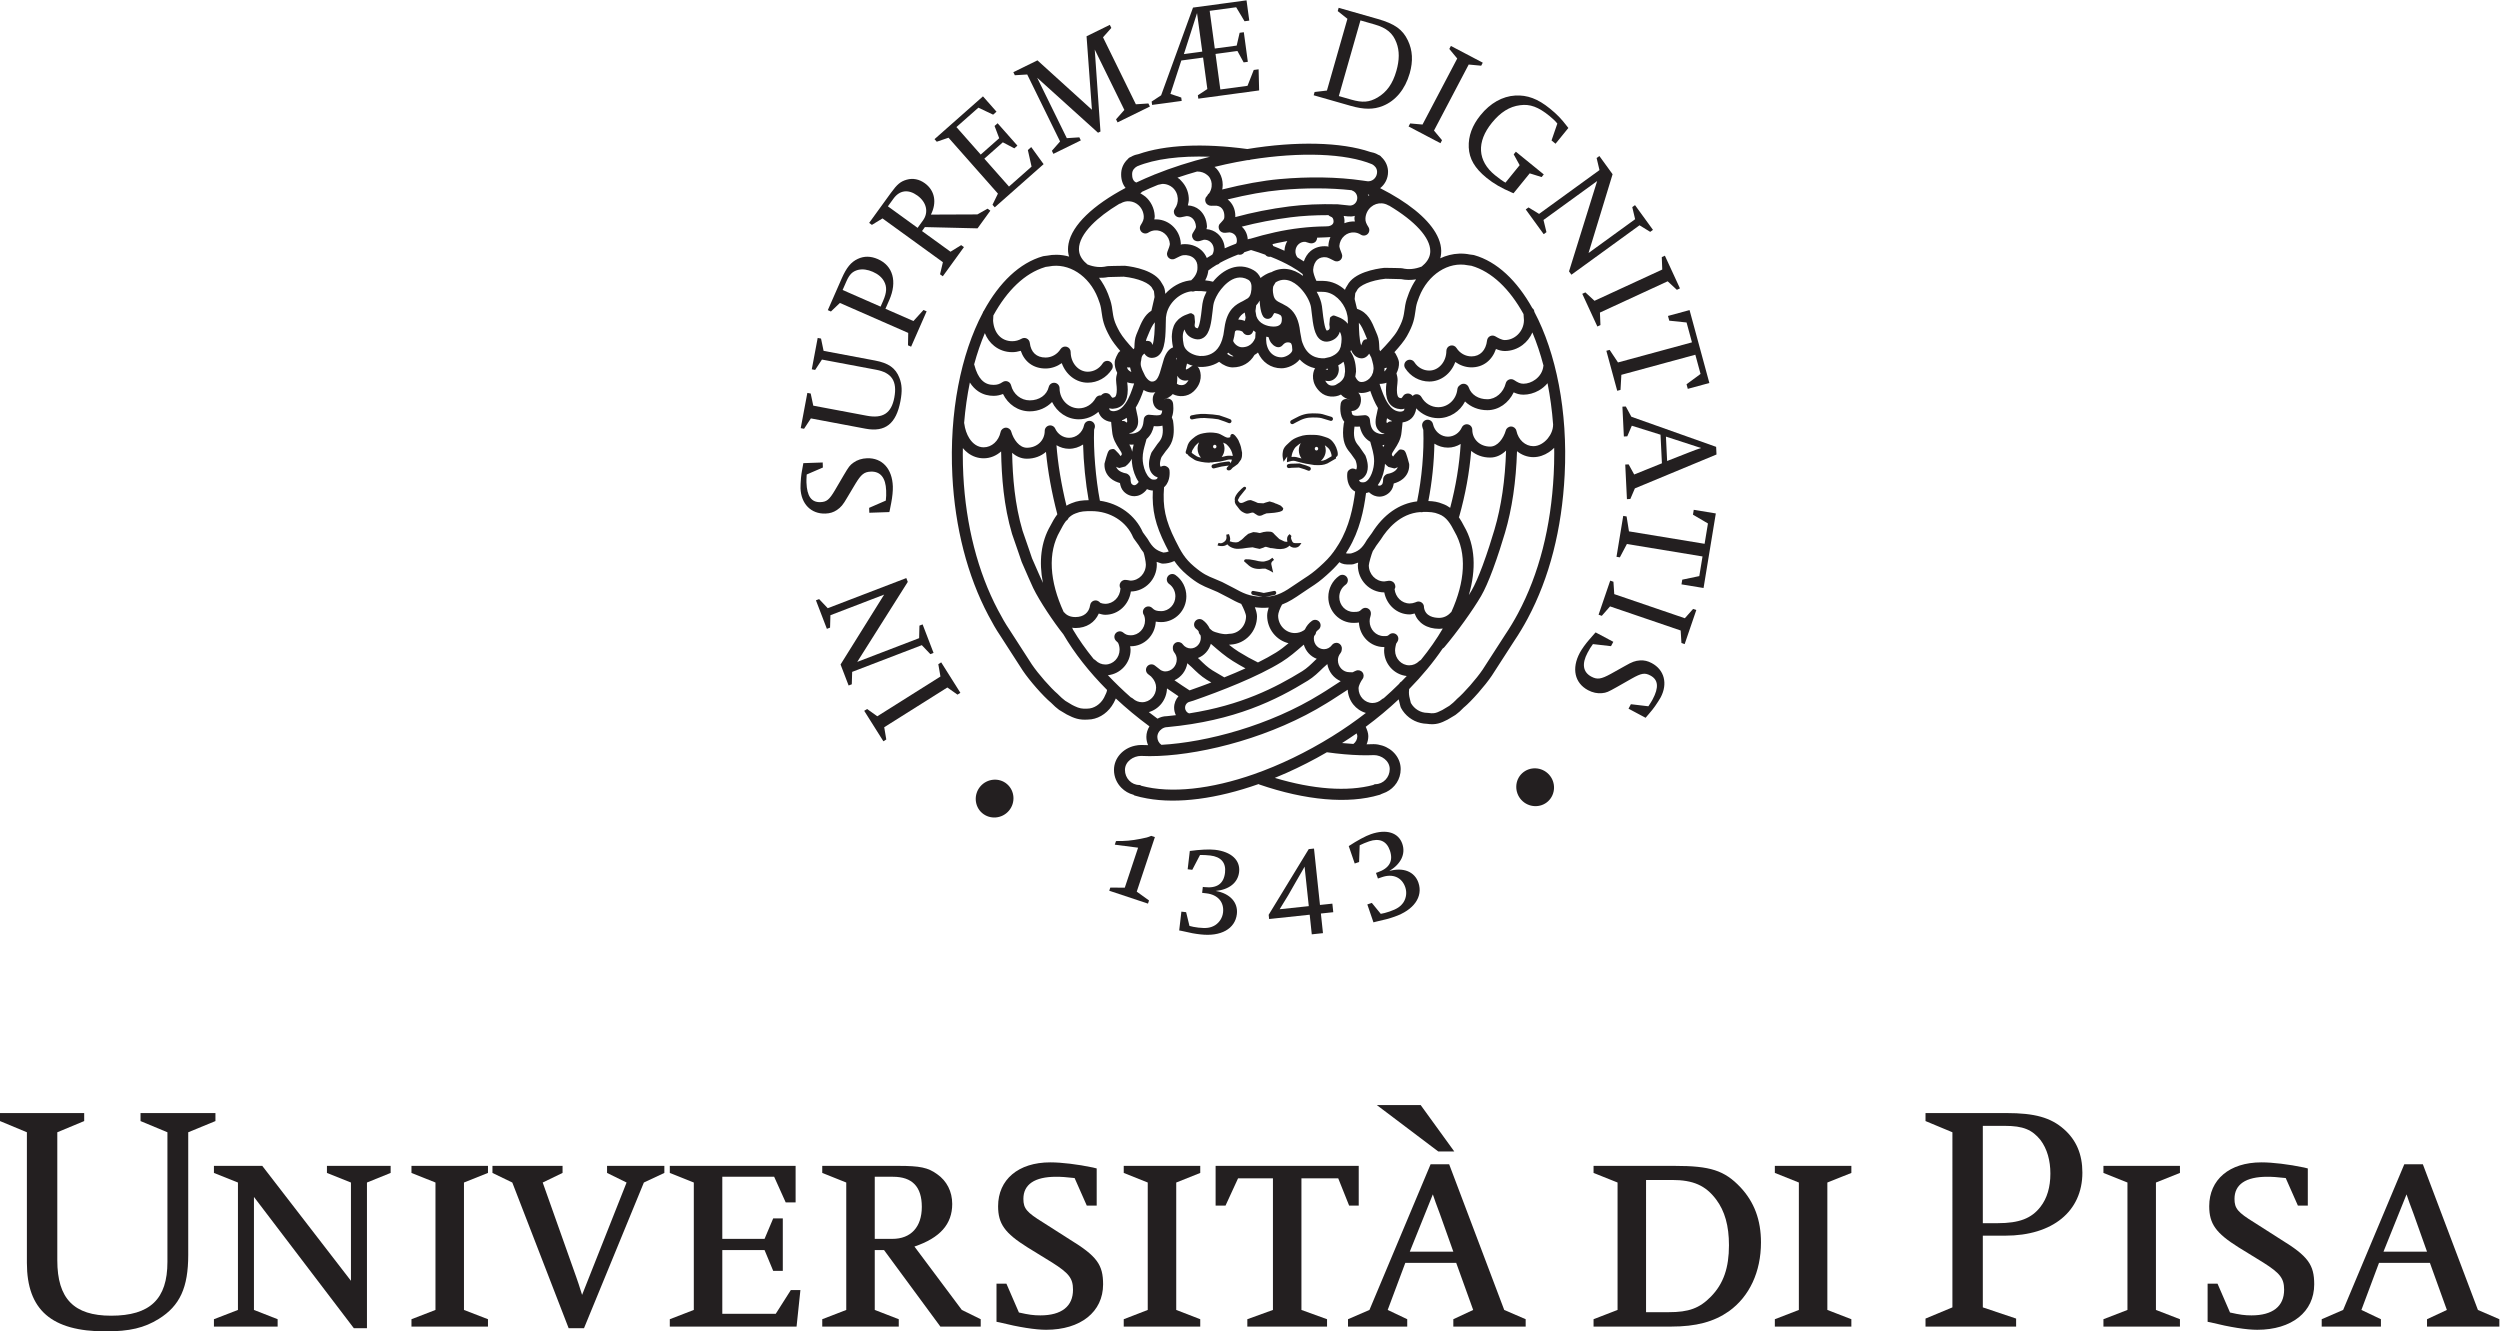 <?xml version="1.0" encoding="UTF-8" standalone="no"?>
<svg
   xmlns:dc="http://purl.org/dc/elements/1.1/"
   xmlns:cc="http://creativecommons.org/ns#"
   xmlns:rdf="http://www.w3.org/1999/02/22-rdf-syntax-ns#"
   xmlns:svg="http://www.w3.org/2000/svg"
   xmlns="http://www.w3.org/2000/svg"
   viewBox="0 0 749.52 399.16"
   height="399.16"
   width="749.52"
   xml:space="preserve"
   id="svg2"
   version="1.1"><defs
     id="defs6" /><g
     transform="matrix(1.333,0,0,-1.333,0,399.16)"
     id="g10"><g
       transform="scale(0.1)"
       id="g12"><path
         id="path14"
         style="fill:#231f20;fill-opacity:1;fill-rule:nonzero;stroke:none"
         d="m 3702.18,340.559 h 58.32 c 47.52,0 75.61,-12.227 99.36,-43.918 19.45,-25.918 28.81,-59.036 28.81,-102.957 0,-50.403 -12.25,-86.411 -40.33,-115.2 -25.92,-26.648 -50.39,-35.281 -95.04,-35.281 h -51.12 z m 56.16,-329.758 c 56.89,0 96.48,10.801 130.33,34.559 46.07,33.125 71.99,88.559 71.99,154.809 0,50.391 -15.12,90.723 -46.07,123.836 -36,38.152 -68.4,48.23 -147.6,48.23 H 3584.1 v -15.836 l 54,-21.593 V 48.242 l -54,-20.879 V 10.801 h 174.24" /><path
         id="path16"
         style="fill:#231f20;fill-opacity:1;fill-rule:nonzero;stroke:none"
         d="m 3991.85,10.801 v 16.562 l 54.01,20.879 V 334.805 l -54.01,21.593 v 15.836 h 172.09 v -15.836 l -54,-21.593 V 48.242 l 54,-20.879 V 10.801 h -172.09" /><path
         id="path18"
         style="fill:#231f20;fill-opacity:1;fill-rule:nonzero;stroke:none"
         d="m 4459.61,462.246 h 49.68 c 41.04,0 61.19,-8.641 79.92,-31.687 15.12,-20.161 22.33,-46.079 22.33,-75.598 0,-30.242 -7.21,-55.438 -22.33,-74.871 -20.15,-25.93 -47.51,-36.723 -96.48,-36.723 h -33.12 z m 74.88,-451.445 v 18 l -74.88,25.203 V 215.281 h 50.41 c 106.56,0 173.51,54.731 173.51,141.836 0,41.047 -13.67,73.442 -41.76,97.934 -29.53,25.918 -65.52,35.996 -128.88,35.996 h -182.17 v -18.008 l 60.49,-25.195 V 54.004 l -60.49,-25.203 v -18 h 203.77" /><path
         id="path20"
         style="fill:#231f20;fill-opacity:1;fill-rule:nonzero;stroke:none"
         d="m 4730.89,10.801 v 16.562 l 54.01,20.879 V 334.805 l -54.01,21.593 v 15.836 h 172.09 v -15.836 l -54,-21.593 V 48.242 l 54,-20.879 V 10.801 h -172.09" /><path
         id="path22"
         style="fill:#231f20;fill-opacity:1;fill-rule:nonzero;stroke:none"
         d="m 4965.19,21.602 v 85.671 h 22.31 l 28.08,-64.793 c 22.33,-5.039 33.13,-6.484 48.24,-6.484 47.52,0 73.44,20.168 73.44,57.609 0,25.918 -9.35,37.441 -46.8,61.191 l -56.17,34.566 c -50.39,31.684 -65.5,52.563 -65.5,92.16 0,59.754 45.35,98.645 117.36,98.645 25.19,0 61.19,-4.316 95.76,-11.523 l 8.63,-2.161 v -83.523 h -22.32 l -27.36,61.922 c -19.44,2.16 -29.52,2.883 -41.76,2.883 -48.24,0 -73.44,-17.286 -73.44,-49.692 0,-21.59 7.21,-30.23 44.65,-53.269 l 59.74,-38.164 c 61.22,-37.43 74.89,-56.883 74.89,-100.801 0,-61.914 -50.39,-102.235 -128.17,-102.235 -23.75,0 -61.19,5.758 -104.39,16.551 l -7.19,1.445" /><path
         id="path24"
         style="fill:#231f20;fill-opacity:1;fill-rule:nonzero;stroke:none"
         d="m 5412.59,308.164 6.47,-18.723 9.37,-25.191 30.24,-84.961 h -97.93 z M 5465.15,154.082 5503.3,48.242 5458.67,27.363 V 10.801 h 162.71 v 16.562 l -48.24,20.879 -123.83,327.61 h -41.76 L 5270.02,48.242 5221.79,27.363 V 10.801 h 133.19 v 16.562 l -43.91,20.879 39.59,105.84 h 114.49" /><path
         id="path26"
         style="fill:#231f20;fill-opacity:1;fill-rule:nonzero;stroke:none"
         d="m 0,473.039 v 18.008 h 189.359 v -18.008 l -60.484,-25.195 v -288 c 0,-86.399 37.441,-124.563 120.965,-124.563 87.84,0 126.723,37.445 126.723,120.957 v 291.606 l -60.485,25.195 v 18.008 h 168.481 v -18.008 l -61.2,-25.195 V 172.082 C 423.359,98.644 404.637,57.598 357.117,28.074 324.723,7.922 291.602,0 237.598,0 115.918,0 60.477,48.242 60.477,154.082 V 447.844 L 0,473.039" /><path
         id="path28"
         style="fill:#231f20;fill-opacity:1;fill-rule:nonzero;stroke:none"
         d="m 481.16,10.801 v 16.562 l 54.008,20.879 V 334.805 l -54.008,21.593 v 15.836 H 589.883 L 789.324,113.762 v 221.043 l -53.996,21.593 v 15.836 H 878.609 V 356.398 L 825.328,334.805 V 7.195 H 795.805 L 571.16,302.402 V 48.242 L 624.441,27.363 V 10.801 H 481.16" /><path
         id="path30"
         style="fill:#231f20;fill-opacity:1;fill-rule:nonzero;stroke:none"
         d="m 925.438,10.801 v 16.562 l 54,20.879 V 334.805 l -54,21.593 v 15.836 h 172.082 v -15.836 l -54,-21.593 V 48.242 l 54,-20.879 V 10.801 H 925.438" /><path
         id="path32"
         style="fill:#231f20;fill-opacity:1;fill-rule:nonzero;stroke:none"
         d="m 1278.95,7.195 -126.72,327.61 -44.64,21.593 v 15.836 h 157.68 v -15.836 l -44.64,-21.593 75.6,-213.125 c 3.6,-10.078 6.48,-18.719 12.96,-39.598 l 100.08,252.723 -43.92,21.593 v 15.836 h 128.88 V 356.398 L 1448.15,334.805 1313.51,7.195 h -34.56" /><path
         id="path34"
         style="fill:#231f20;fill-opacity:1;fill-rule:nonzero;stroke:none"
         d="M 1624.54,182.883 V 39.602 h 120.24 l 33.85,53.281 h 21.59 l -8.64,-82.082 h -285.12 v 16.562 l 54,20.879 V 334.805 l -54,21.593 v 15.836 h 282.96 v -82.066 h -22.32 l -25.92,57.598 H 1624.54 V 208.074 h 95.04 l 19.44,46.086 h 21.6 V 136.086 h -21.6 l -19.44,46.797 h -95.04" /><path
         id="path36"
         style="fill:#231f20;fill-opacity:1;fill-rule:nonzero;stroke:none"
         d="m 1967.43,347.766 h 41.03 c 43.2,0 64.81,-22.328 64.81,-67.676 0,-45.371 -24.48,-72.016 -66.24,-72.016 h -39.6 z M 1988.3,182.883 2115.02,10.801 h 90.73 V 27.363 L 2163.27,48.242 2056.7,190.801 c 57.61,19.441 84.96,50.398 84.96,95.762 0,28.078 -12.23,51.843 -33.83,66.96 -20.88,15.122 -38.88,18.711 -87.12,18.711 h -171.37 v -15.836 l 54,-21.593 V 48.242 l -54,-20.879 V 10.801 h 172.09 v 16.562 l -54,20.879 V 182.883 h 20.87" /><path
         id="path38"
         style="fill:#231f20;fill-opacity:1;fill-rule:nonzero;stroke:none"
         d="m 2241.24,21.602 v 85.671 h 22.32 l 28.08,-64.793 c 22.32,-5.039 33.11,-6.484 48.24,-6.484 47.52,0 73.44,20.168 73.44,57.609 0,25.918 -9.36,37.441 -46.81,61.191 l -56.15,34.566 c -50.4,31.684 -65.52,52.563 -65.52,92.16 0,59.754 45.37,98.645 117.36,98.645 25.2,0 61.2,-4.316 95.76,-11.523 l 8.64,-2.161 v -83.523 h -22.31 l -27.37,61.922 c -19.44,2.16 -29.52,2.883 -41.75,2.883 -48.25,0 -73.45,-17.286 -73.45,-49.692 0,-21.59 7.2,-30.23 44.64,-53.269 l 59.77,-38.164 C 2467.31,169.211 2481,149.758 2481,105.84 2481,43.926 2430.59,3.605 2352.84,3.605 c -23.76,0 -61.2,5.758 -104.4,16.551 l -7.2,1.445" /><path
         id="path40"
         style="fill:#231f20;fill-opacity:1;fill-rule:nonzero;stroke:none"
         d="m 2527.42,10.801 v 16.562 l 54,20.879 V 334.805 l -54,21.593 v 15.836 h 172.08 v -15.836 l -54.01,-21.593 V 48.242 L 2699.5,27.363 V 10.801 h -172.08" /><path
         id="path42"
         style="fill:#231f20;fill-opacity:1;fill-rule:nonzero;stroke:none"
         d="M 2863,48.242 V 344.172 h -78.49 l -28.13,-61.211 h -22.32 v 89.273 h 321.89 v -89.273 h -21.6 l -24.47,61.211 h -82.79 V 48.242 l 57.59,-20.879 V 10.801 H 2805.39 V 27.363 L 2863,48.242" /><path
         id="path44"
         style="fill:#231f20;fill-opacity:1;fill-rule:nonzero;stroke:none"
         d="m 3222.63,308.164 6.47,-18.723 9.37,-25.191 30.24,-84.961 h -97.93 z m 52.56,-154.082 38.17,-105.84 -44.65,-20.879 V 10.801 h 162.71 v 16.562 l -48.24,20.879 -123.83,327.61 h -41.76 L 3080.07,48.242 3031.83,27.363 V 10.801 h 133.21 v 16.562 l -43.93,20.879 39.59,105.84 z m -79.92,354.961 h -98.65 l 138.24,-104.402 h 36.02 l -75.61,104.402" /><path
         id="path46"
         style="fill:#231f20;fill-opacity:1;fill-rule:nonzero;stroke:none"
         d="m 2529.81,997.98 29.91,89.93 -52.4,6.76 2.73,8.19 c 19.99,-0.36 34.87,0.98 55.03,4.93 13.76,2.66 15.84,3.22 24.22,6.72 l 8.2,-2.73 -40.82,-122.737 27.62,-19.855 -2.35,-7.079 -87.1,28.965 2.35,7.078 32.61,-0.172" /><path
         id="path48"
         style="fill:#231f20;fill-opacity:1;fill-rule:nonzero;stroke:none"
         d="m 2652.14,901.758 4.95,42.324 10.66,-1.238 7.5,-30.879 c 6.1,-1.613 10.77,-2.754 19.94,-3.828 18.08,-2.114 27.85,-0.559 37.85,5.476 9.76,6.36 16.37,16.692 17.75,28.535 2.73,23.379 -11.83,40.098 -37.28,43.067 l -9.78,1.133 1.57,13.332 3.53,-0.422 c 28.13,-3.281 43.51,7.522 46.41,32.392 2.63,22.5 -9.03,35.86 -33.29,38.69 -7.1,0.82 -16.93,1.39 -22.96,1.18 l -17.41,-33.37 -10.37,1.21 4.81,41.15 c 22.57,3.06 43.71,4.2 56.72,2.67 36.72,-4.28 57.28,-23.5 54.17,-50.13 -2.8,-23.99 -22.32,-39.405 -52.67,-42.464 32.06,-5.547 50.71,-25.723 47.63,-52.07 -3.89,-33.145 -35.98,-51.004 -81.85,-45.645 -12.74,1.484 -20.1,2.637 -43.17,8.047 l -4.71,0.84" /><path
         id="path50"
         style="fill:#231f20;fill-opacity:1;fill-rule:nonzero;stroke:none"
         d="m 2878.15,949.473 4.85,8.007 14.52,23.731 15.65,27.429 18.24,31.61 2.75,5.08 9.46,-88.892 z m 72.19,-56.453 25.19,2.664 -4.71,44.16 27.88,2.949 -2.04,19.27 -27.87,-2.954 -13.45,126.851 -11.86,-1.27 -90.09,-147.725 1.02,-9.485 91.26,9.688 4.67,-44.148" /><path
         id="path52"
         style="fill:#231f20;fill-opacity:1;fill-rule:nonzero;stroke:none"
         d="m 3089.07,919.934 -13.79,40.32 10.13,3.476 20.1,-24.628 c 6.21,1.191 10.9,2.168 19.65,5.156 17.19,5.898 25.35,11.523 31.78,21.269 6.03,9.953 7.54,22.129 3.69,33.399 -7.64,22.284 -27.97,31.074 -52.23,22.774 l -9.29,-3.18 -4.36,12.68 3.4,1.16 c 26.78,9.16 35.98,25.55 27.87,49.23 -7.32,21.43 -23.61,28.46 -46.72,20.55 -6.78,-2.32 -15.9,-6.08 -21.23,-8.85 l -1.29,-37.61 -9.86,-3.38 -13.44,39.18 c 19.02,12.5 37.62,22.64 50.02,26.9 34.96,11.96 61.8,3.52 70.49,-21.86 7.81,-22.85 -3.13,-45.17 -29.2,-61.03 31.31,8.83 56.84,-1.33 65.45,-26.43 10.8,-31.58 -10.43,-61.533 -54.14,-76.494 -12.13,-4.148 -19.28,-6.265 -42.42,-11.367 l -4.61,-1.265" /><path
         id="path54"
         style="fill:#231f20;fill-opacity:1;fill-rule:nonzero;stroke:none"
         d="m 2208.95,1165.8 c -17.48,14.96 -19.36,42.01 -3.99,59.96 15.36,17.93 42.37,20.25 59.85,5.29 17.71,-15.16 19.58,-42.2 4.22,-60.16 -15.35,-17.94 -42.37,-20.25 -60.08,-5.09" /><path
         id="path56"
         style="fill:#231f20;fill-opacity:1;fill-rule:nonzero;stroke:none"
         d="m 2160.02,1436.23 -6.5,-4.09 -22.81,16.07 -142,-89.4 4.65,-27.52 -6.49,-4.09 -43.14,68.54 6.48,4.08 22.98,-16.35 141.99,89.41 -4.81,27.77 6.49,4.1 43.16,-68.52" /><path
         id="path58"
         style="fill:#231f20;fill-opacity:1;fill-rule:nonzero;stroke:none"
         d="m 2099.67,1525.96 -7.15,-2.76 -19.25,20.22 -156.66,-60.1 -0.81,-27.9 -7.15,-2.75 -18.13,47.26 98.05,157.21 -120.85,-46.38 -0.8,-27.9 -7.16,-2.75 -24.61,64.17 7.15,2.74 19.36,-20.5 176.72,67.79 3.3,-8.59 -113.65,-179.94 139.19,53.39 0.69,28.19 7.15,2.75 24.61,-64.15" /><path
         id="path60"
         style="fill:#231f20;fill-opacity:1;fill-rule:nonzero;stroke:none"
         d="m 2000.23,1842.73 -45.06,-1.54 -0.38,11.04 37.5,16.32 c 0.96,8.01 1.05,14.15 0.76,22.74 -0.96,28.5 -12.82,43.14 -34.28,42.42 -15.02,-0.52 -21.9,-5.98 -34.98,-27.6 l -18.29,-30.69 c -9.56,-16.59 -14.29,-21.98 -23.28,-28.12 -7.81,-5.17 -15.71,-7.59 -25.83,-7.94 -32.19,-1.09 -54.75,21.77 -55.96,57.04 -0.17,5.2 0.43,14.44 1.06,23.05 0.69,6.77 1.42,12.33 2.22,16.03 l 2.32,12.98 0.77,4.31 43.54,1.5 0.39,-11.35 -36.3,-15.66 -0.23,-2.46 c -0.35,-8 -0.57,-10.15 -0.39,-15.68 1.05,-30.65 11.04,-44.73 31.27,-44.04 14.12,0.48 20.08,5.28 32.85,26.89 l 19.44,33.2 c 11.9,20.04 13.65,22.56 22.04,28.68 8.39,6.11 19.01,9.55 30.66,9.94 34.03,1.16 56.66,-23.54 58.02,-63.41 0.32,-9.49 -1.04,-23.66 -3.65,-36.94 l -3.41,-17.31 -0.8,-3.4" /><path
         id="path62"
         style="fill:#231f20;fill-opacity:1;fill-rule:nonzero;stroke:none"
         d="m 1808.45,2030.06 -7.53,1.42 14.9,79.28 7.54,-1.4 5.78,-27.31 120.59,-22.67 c 36.18,-6.8 55.11,5.86 61.69,40.83 6.92,36.77 -5.71,56 -40.68,62.58 l -122.09,22.95 -15.31,-23.33 -7.54,1.41 13.27,70.56 7.53,-1.42 5.74,-27.61 115.46,-21.72 c 30.74,-5.77 46.45,-16.83 55.08,-39.05 5.89,-15.17 6.6,-29.66 2.34,-52.27 -9.58,-50.95 -34.14,-70.36 -78.46,-62.04 l -122.99,23.14 -15.32,-23.35" /><path
         id="path64"
         style="fill:#231f20;fill-opacity:1;fill-rule:nonzero;stroke:none"
         d="m 1895.14,2342.25 8.51,19.38 c 7.02,16.01 13.85,22.39 26.03,25.76 10.46,2.45 21.8,0.82 33.32,-4.24 11.8,-5.17 20.39,-12.29 25.39,-21.52 6.66,-12.3 6.2,-24.82 -2.18,-43.92 l -5.68,-12.92 z m 188.95,-48.06 -7.04,3.08 -22.64,-24.89 -62.92,27.59 8.62,19.66 c 18.25,41.59 8.36,77.09 -25.62,92 -16.02,7.02 -31,7.24 -45.35,0.47 -15.18,-7.08 -25.27,-19.4 -36.12,-44.13 l -31.18,-71.08 7.02,-3.07 20.19,19.28 153.66,-67.42 -0.53,-27.91 7.02,-3.08 34.89,79.5" /><path
         id="path66"
         style="fill:#231f20;fill-opacity:1;fill-rule:nonzero;stroke:none"
         d="m 1996.98,2530.39 12.59,17.38 c 13.86,19.12 33.46,21.6 53.82,6.83 20.63,-14.94 25.77,-37.62 12.45,-55.99 l -12.05,-16.65 z m 83.22,-46.69 118.41,-2.85 28.8,39.74 -6.21,4.5 -22.98,-12.89 -104.49,-0.42 c 13.85,27.47 8.69,54.33 -13.67,70.52 -12.66,9.18 -26.94,11.96 -40.81,7.99 -13.86,-3.97 -21.43,-10.23 -35.65,-29.85 l -48.78,-67.31 6.2,-4.5 23.82,14.56 135.86,-98.47 -6.44,-27.17 6.21,-4.5 47.53,65.58 -6.21,4.5 -23.99,-14.82 -64.09,46.45 6.49,8.94" /><path
         id="path68"
         style="fill:#231f20;fill-opacity:1;fill-rule:nonzero;stroke:none"
         d="m 2213.87,2637.59 55.45,-62.75 50.8,44.89 -8.35,37.24 7.59,6.7 27.83,-38.44 -109.87,-97.09 -5.08,5.74 12.2,25.1 -111.12,125.75 -26.41,-9.03 -5.08,5.76 108.96,96.27 30.46,-34.48 -7.58,-6.7 -33.15,15.74 -49.42,-43.66 54.65,-61.84 41.6,36.76 -10.47,27.59 6.89,6.09 44.49,-50.33 -6.9,-6.09 -25.89,13.55 -41.6,-36.77" /><path
         id="path70"
         style="fill:#231f20;fill-opacity:1;fill-rule:nonzero;stroke:none"
         d="m 2455.86,2747.61 -12.06,165.26 52.33,25.68 3.38,-6.9 -18.69,-21.11 73.9,-150.65 28.15,1.85 3.36,-6.9 -72.69,-35.66 -3.39,6.88 18.68,21.13 -66.6,135.77 12.87,-184.35 -5.51,-2.69 -136.79,123.54 66.6,-135.77 28.14,1.85 3.37,-6.89 -61.69,-30.26 -3.38,6.88 18.41,20.99 -73.9,150.64 -27.87,-1.7 -3.36,6.88 54.24,26.61 122.5,-111.08" /><path
         id="path72"
         style="fill:#231f20;fill-opacity:1;fill-rule:nonzero;stroke:none"
         d="m 2662.71,2872.77 29.6,92.23 11.75,-86.63 z m 52.74,-78.6 -21.31,-14.03 1.03,-7.61 136.78,18.53 -1.17,47.51 -10.94,-1.48 -14.04,-35.64 -61.11,-8.27 -10.83,79.94 49.25,6.67 14,-25.66 9.41,1.28 -9,66.57 -9.44,-1.28 -6.61,-28.76 -49.26,-6.65 -11.49,84.8 59.59,8.06 18.81,-31.49 10.64,1.44 -6.17,45.59 -120.37,-16.3 -71.72,-197.3 -21.32,-14.04 1.03,-7.59 66.58,9.01 -1.04,7.6 -24.32,8.16 24.49,75.14 48.94,6.62 9.59,-70.82" /><path
         id="path74"
         style="fill:#231f20;fill-opacity:1;fill-rule:nonzero;stroke:none"
         d="m 3059.81,2948.56 31.54,-9.02 c 27.13,-7.75 41.35,-19.46 49.47,-41.24 6.92,-18.25 6.84,-38.64 -0.23,-63.42 -8.28,-28.9 -21.54,-47.45 -42.27,-59.71 -18.75,-10.91 -33.75,-12.04 -59.12,-4.81 l -28,8.01 z m -21.74,-192.22 c 29.49,-8.43 51.15,-8.55 72.05,-0.17 28.81,11.54 50.29,37.63 60.49,73.31 7.93,27.74 6.5,51.75 -4.08,73.92 -11.76,24.73 -29.49,37.46 -67.85,48.41 l -87.89,25.1 -2.11,-7.37 21.83,-17.4 -46.09,-161.34 -27.72,-3.25 -2.11,-7.37 83.48,-23.84" /><path
         id="path76"
         style="fill:#231f20;fill-opacity:1;fill-rule:nonzero;stroke:none"
         d="m 3168.05,2710.04 3.58,6.79 27.79,-2.49 78.08,148.51 -17.81,21.5 3.58,6.78 71.68,-37.68 -3.56,-6.79 -28.09,2.63 -78.08,-148.52 18.07,-21.63 -3.56,-6.78 -71.68,37.68" /><path
         id="path78"
         style="fill:#231f20;fill-opacity:1;fill-rule:nonzero;stroke:none"
         d="m 3440.49,2604.56 -36.36,-44.76 -3.87,1.57 c -23.99,10.39 -40.67,20 -56.86,33.15 -26.42,21.48 -38.86,42.66 -40,68.49 -1.09,25.4 7.78,49.42 26.53,72.52 21.85,26.89 49.04,42.35 78.1,44.05 26.9,1.47 50.68,-7.2 77.81,-29.26 16.18,-13.15 25.45,-22.66 39.05,-40.44 l 2.54,-3.24 -28.83,-35.46 -9.05,7.36 13.07,37.98 c -4.49,5.64 -9.57,10.56 -17.67,17.14 -24.77,20.12 -43.81,27.31 -66.18,24.13 -23.69,-2.89 -44.14,-15.9 -63.3,-39.47 -35.02,-43.09 -32.56,-85.78 6.96,-117.91 8.55,-6.96 17.77,-13.64 23.53,-16.76 l 31.92,39.29 -13.4,24.35 4.82,5.94 62.83,-51.07 -4.82,-5.96 -26.82,8.36" /><path
         id="path80"
         style="fill:#231f20;fill-opacity:1;fill-rule:nonzero;stroke:none"
         d="m 3431.59,2523.41 6.21,4.5 23.81,-14.55 135.82,98.55 -6.45,27.16 6.21,4.5 29.73,-40.96 -54.1,-177.21 104.78,76.03 -6.42,27.16 6.17,4.5 40.37,-55.61 -6.21,-4.51 -24.01,14.8 -153.18,-111.17 -5.39,7.45 63.26,203.22 -120.66,-87.56 6.64,-27.41 -6.21,-4.51 -40.37,55.62" /><path
         id="path82"
         style="fill:#231f20;fill-opacity:1;fill-rule:nonzero;stroke:none"
         d="m 3558.73,2333.63 6.98,3.21 20.54,-18.91 152.37,70.3 -1.06,27.9 6.98,3.22 33.9,-73.54 -6.95,-3.22 -20.69,19.18 -152.34,-70.31 1.17,-28.16 -6.95,-3.21 -33.95,73.54" /><path
         id="path84"
         style="fill:#231f20;fill-opacity:1;fill-rule:nonzero;stroke:none"
         d="m 3639.09,2179.27 166.34,45.19 -12.13,44.7 -38.92,4.04 -2.89,10.66 48.53,13.19 44.55,-164 -48.53,-13.19 -2.81,10.37 31.52,23.19 -11.74,43.21 -166.37,-45.19 -1.91,-33.9 -7.4,-2 -24.45,89.98 7.4,2.01 18.81,-28.26" /><path
         id="path86"
         style="fill:#231f20;fill-opacity:1;fill-rule:nonzero;stroke:none"
         d="m 3825.82,1986.85 c -9.64,-3.26 -14.47,-5.03 -27.12,-9.95 l -49.13,-19.28 -2.67,54.84 z m -87.96,-34.41 -62.35,-25.17 -12.48,22.73 -7.65,-0.37 3.8,-77.81 7.66,0.37 10.2,23.83 183.59,76.25 -0.82,17.16 -190.67,67.75 -12.48,23.03 -7.67,-0.37 3.28,-67.1 7.68,0.37 10.19,23.84 64.57,-20.17 3.15,-64.34" /><path
         id="path88"
         style="fill:#231f20;fill-opacity:1;fill-rule:nonzero;stroke:none"
         d="m 3663.75,1799.36 170.12,-27.99 7.52,45.72 -33.73,19.84 1.8,10.9 49.63,-8.17 -27.6,-167.69 -49.63,8.17 1.74,10.59 38.32,8 7.26,44.2 -170.11,27.99 -15.82,-30.04 -7.56,1.24 15.13,92.03 7.58,-1.26 5.35,-33.53" /><path
         id="path90"
         style="fill:#231f20;fill-opacity:1;fill-rule:nonzero;stroke:none"
         d="m 3621.57,1688.54 7.24,-2.49 1.84,-27.85 158.79,-54.24 18.49,20.92 7.27,-2.47 -26.19,-76.64 -7.25,2.49 -1.74,28.14 -158.81,54.21 -18.57,-21.21 -7.25,2.49 26.18,76.65" /><path
         id="path92"
         style="fill:#231f20;fill-opacity:1;fill-rule:nonzero;stroke:none"
         d="m 3588.75,1572.12 39.81,-21.21 -5.2,-9.76 -40.64,4.65 c -4.84,-6.48 -7.99,-11.74 -12.05,-19.32 -13.4,-25.17 -10.47,-43.77 8.47,-53.88 13.29,-7.06 21.96,-5.78 44.09,6.4 l 31.21,17.44 c 16.56,9.58 23.36,11.87 34.22,12.68 9.35,0.57 17.38,-1.29 26.3,-6.05 28.44,-15.15 36.55,-46.25 19.95,-77.37 -2.45,-4.61 -7.6,-12.29 -12.46,-19.44 -3.99,-5.52 -7.39,-9.95 -9.95,-12.78 l -8.49,-10.06 -2.83,-3.35 -38.44,20.49 5.35,10.03 39.26,-4.62 1.44,2.03 c 4.28,6.75 5.57,8.49 8.15,13.37 14.43,27.07 12.85,44.27 -5.02,53.79 -12.46,6.64 -20.04,5.45 -41.9,-6.86 l -33.45,-19.02 c -20.32,-11.41 -23.11,-12.7 -33.42,-13.8 -10.33,-1.1 -21.25,1.24 -31.52,6.73 -30.04,16.02 -37.29,48.73 -18.52,83.92 4.47,8.39 12.73,19.98 21.64,30.17 l 11.6,13.29 2.4,2.53" /><path
         id="path94"
         style="fill:#231f20;fill-opacity:1;fill-rule:nonzero;stroke:none"
         d="m 3481.88,1192.3 c -16.86,-15.66 -43.95,-14.45 -60.02,2.86 -16.07,17.31 -15.29,44.4 1.54,60.05 17.09,15.88 44.18,14.68 60.26,-2.63 16.09,-17.31 15.29,-44.4 -1.78,-60.28" /><path
         id="path96"
         style="fill:#231f20;fill-opacity:1;fill-rule:nonzero;stroke:none"
         d="m 2776.9,1871.6 c 0,-0.8 0.3,-1.48 0.5,-2.22 -0.13,-0.79 -0.25,-1.58 -0.25,-2.31 0,-4.91 2.89,-8.41 5.52,-11.56 l 3.11,-4.06 c 3.88,-5.88 7.81,-8.38 14.15,-11.14 4.6,-2 8.66,-0.76 11.94,0.24 2.87,0.87 5.13,1.57 7.66,0.6 l 3.63,-2.48 6.14,-3.75 c 5.25,-1.62 9.09,0.49 12.52,2.34 l 6.62,2.56 7.26,0.49 9.69,0.82 2.5,0.35 c 7.67,1.14 14.92,2.21 17.5,5.98 0,0.01 0.81,3.91 0.81,3.91 l -4.99,5.22 -1.82,1.16 -8.1,3.56 -2.05,0.55 -4.45,2.08 -9.31,2.76 -8.43,-2.38 -5.63,-1.91 -10.8,0.63 -2.02,0.36 -5.76,2.65 -9.33,3.54 c -5.64,0.25 -9.22,-1.46 -13.34,-3.45 l -3.94,-1.86 -3.21,-1.02 c -4.9,-0.19 -5.85,0.35 -9.04,6.28 0.73,1.43 4.14,7.82 4.14,7.82 0.61,0.77 10.51,13.09 12.38,15.43 0.02,-0.02 0.21,-0.16 0.21,-0.16 0.05,0.02 0.07,0.16 0.11,0.19 l 0.04,-0.02 c 0.13,0.2 0.19,0.56 0.35,0.79 0.65,0.88 1.47,1.8 1.47,2.99 0,0.71 -0.23,1.41 -0.86,2.09 -2.02,2.18 -4.68,0.33 -5.53,-0.3 -2.79,-1.96 -19.39,-16.44 -19.39,-26.77" /><path
         id="path98"
         style="fill:#231f20;fill-opacity:1;fill-rule:nonzero;stroke:none"
         d="m 2757.46,1946.6 6.36,0.69 -0.73,-0.81 c -2.78,-2.55 -4.99,-4.55 -4.12,-7.26 0.29,-0.88 1.17,-2.41 3.87,-2.74 4.05,-0.44 6.23,2.2 7.8,4.13 l 1.88,2.03 4.82,3.28 6.89,5.13 7.09,9.95 c 2.39,5.66 2.34,9.64 2.29,15.14 0,0.01 -2.63,13.18 -2.63,13.18 l -0.52,1.54 -1.05,3.45 -4.14,10.14 c -2.91,5.02 -10.25,16.38 -15.23,13.62 -2.91,-1.67 -2.93,-4.39 -2.93,-5.71 l -0.06,-0.93 c -0.02,0 -2.67,-1.12 -2.67,-1.12 -4.45,-1.08 -8.41,1.19 -13.43,4.08 -4.17,2.39 -8.9,5.1 -14.63,6.03 -11.25,1.78 -18.1,1.73 -29.29,-0.29 -9.87,-1.76 -15.95,-4.72 -24.1,-11.77 -4.85,-4.15 -8.64,-7.45 -11.45,-14.48 l -4.85,-15.99 0.08,0.27 c -0.2,-2.31 0.75,-3.61 1.59,-4.29 0.76,-0.62 1.63,-0.83 2.48,-0.94 1.11,-3.01 5.36,-5.99 16.05,-12.72 5.28,-3.32 22.24,-6.39 31.44,-6.34 0.09,0 0.17,-0.05 0.24,-0.05 l 2.39,-0.01 c 0,0 0,0.43 0,0.49 0.29,0.04 0.57,0.09 0.81,0.13 0.07,0 0.3,0.02 0.4,0.02 0.58,-0.02 1.11,-0.16 1.68,-0.16 2.37,0 4.62,0.34 6.82,0.87 6.07,0.48 12.86,1.05 12.86,1.05 l 12.29,2.72 c 5.08,1.51 9.14,2.68 15.04,1.6 -0.75,-2.56 -1.68,-5.26 -2.92,-8.28 0,0.02 0,0.07 0,0.11 -0.27,2.54 -2.68,4.37 -5.21,4.1 l -6.03,-0.65 -11.59,-1.75 -16.66,-4.06 c -2.47,-0.61 -3.99,-3.11 -3.41,-5.61 0.64,-2.46 3.12,-3.98 5.62,-3.37 l 16.67,4.06 z m -65.71,21.45 c -3.04,1.92 -9.25,5.88 -11.53,7.91 0.25,1.79 0.66,3.36 1.1,4.93 0.28,0.56 0.59,1.06 0.86,1.63 l 5.42,8.57 c 2.9,3.02 5.16,5.36 7.56,7.32 0.46,0.29 1.11,0.57 1.63,0.86 -2.04,-4.17 -3.28,-8.82 -3.28,-13.81 0,-7.84 2.9,-14.93 7.59,-20.41 -3.84,0.72 -7.31,1.7 -9.35,3 z m 40.4,17.87 c -2.11,0 -3.86,1.83 -3.86,4.1 0,2.27 1.75,4.09 3.86,4.09 2.14,0 3.87,-1.82 3.87,-4.09 0,-2.27 -1.73,-4.1 -3.87,-4.1 z m 20.98,-18.11 -5.39,-1.23 c 3.92,5.27 6.33,11.76 6.33,18.88 0,4.85 -1.18,9.4 -3.1,13.5 2.37,-0.93 4.57,-1.9 6.49,-2.91 1.65,-1.35 3.29,-2.86 4.88,-4.68 5.91,-6.75 8.6,-13.08 10.16,-20.69 0,-0.62 -0.15,-1.17 -0.17,-1.74 -7.76,1.29 -13.86,0.45 -19.2,-1.13" /><path
         id="path100"
         style="fill:#231f20;fill-opacity:1;fill-rule:nonzero;stroke:none"
         d="m 2681.79,2051.24 c 14.65,3.27 23.21,3.78 38.05,2.33 l 7.34,-0.5 12.71,-1.63 14.86,-5.12 8.88,-3.46 c 2.39,-0.92 4.97,0.32 5.89,2.7 0.93,2.37 -0.36,5.08 -2.75,6.02 l -8.55,3.31 -16.06,5.51 -14.51,1.91 -6.91,0.47 c -15.8,1.56 -25.38,0.96 -40.97,-2.51 -2.49,-0.56 -4.05,-3.04 -3.48,-5.52 0.55,-2.49 3.01,-4.07 5.5,-3.51" /><path
         id="path102"
         style="fill:#231f20;fill-opacity:1;fill-rule:nonzero;stroke:none"
         d="m 2861.68,1740.06 c -0.04,-0.02 -0.08,-0.07 -0.11,-0.1 -4.14,-3.37 -6.32,-5.05 -10.82,-6.35 l -2.66,-0.78 c -5.55,-1.67 -7.06,-2.09 -17.52,-0.45 l -7.72,1.8 -12.25,2.12 -3.16,0.12 c -6.17,0.28 -8.04,0.35 -8.91,-2.16 l -0.65,-1.94 1.71,-1.58 4.26,-3.85 c 6.45,-6.01 13.1,-12.22 28.95,-12.08 l 5.93,0.57 7.01,0.18 9.04,-3.97 8.78,-4.99 -1.65,7.1 -2.68,12.19 c -0.02,0.2 -0.02,0.4 -0.02,0.61 0,3.42 2.13,5.63 6.14,8.6 v 0 c 0.04,0.05 0.08,0.08 0.11,0.1 l -3.78,4.86" /><path
         id="path104"
         style="fill:#231f20;fill-opacity:1;fill-rule:nonzero;stroke:none"
         d="m 2907.05,1775.61 v 0 l -1.23,2.4 c -2.18,4.94 -3.1,7.97 -1.09,10.81 l -4.16,4.4 c -0.3,-0.2 -0.52,-0.62 -0.82,-0.84 h -0.05 c -0.02,0 0,-0.04 -0.02,-0.07 -2.61,-1.98 -4.96,-5.08 -4.96,-10.64 0,-1.67 0.28,-3.63 0.74,-5.73 -2.2,-0.18 -4.3,-0.01 -6.96,0.74 l -11.05,5.34 -9.73,9.36 -3.88,4.21 c -3.09,2.98 -6.41,3.06 -9.34,3.11 l -3.07,0.2 c -0.38,0.05 -5.09,-0.15 -8.93,-0.96 -0.97,-0.1 -1.95,-0.19 -1.95,-0.19 0.24,0.02 0.36,-0.26 0.62,-0.31 -0.18,-0.04 -0.31,-0.1 -0.45,-0.15 0.02,0.03 0.12,0.27 0.12,0.27 l -7.26,-1.97 c -0.01,0 -2.02,0.3 -2.02,0.3 l -2.77,0.64 -3.12,0.56 -6.85,0.62 -11.36,-3.9 -7.42,-6.13 -3.42,-3.37 -3.34,-3.18 -7.97,-5.52 c -4.6,-1.49 -7.38,-1.29 -12.66,-0.5 l -6.81,1.87 c 1.99,4.95 0.63,9.21 -0.78,13.29 l -0.98,2.91 -6.02,-1.27 c 0.3,-2.41 0.52,-4.53 0.52,-6.39 0,-2.41 -0.65,-4.32 -1.77,-6.05 v 0 l -1.75,-2.18 c -3.57,-3.12 -6.78,-4.73 -9.95,-4.73 -1.49,0.24 -3.02,0.32 -4.41,0.91 h -0.01 l -2.44,-5.65 c 2.29,-1 4.57,-1.47 6.86,-1.47 5.79,-0.75 11.18,0.62 15.3,3.78 2.8,-3.2 5.8,-5.54 10.6,-7.53 7.5,-3.15 12.97,-2.7 19.88,-2.14 l 3.18,0.24 10.42,1.51 12.77,1.29 6.42,-1.64 9.35,-1.96 8.53,2.81 c 2.56,1.38 4.08,2.15 6.29,1.78 0,0 4.95,-1.38 7.95,-2.22 0.86,-0.28 1.74,-0.54 1.74,-0.54 0.75,-0.21 1.64,-0.27 2.56,-0.05 2.16,-0.31 11.95,-1.78 11.95,-1.78 10.72,-1.39 19.81,0.54 26.31,5.59 l 1.58,1.83 c 2.45,-2.31 5.67,-4.02 9.44,-4.58 5.94,-0.88 11.41,1.19 14.3,5.39 l 3.41,4.94 -9.53,-0.19 c -5.97,-0.19 -8.9,0.1 -10.51,2.73" /><path
         id="path106"
         style="fill:#231f20;fill-opacity:1;fill-rule:nonzero;stroke:none"
         d="m 2549.01,2132.16 c -0.65,-0.04 0.65,-0.06 0,0 v 0" /><path
         id="path108"
         style="fill:#231f20;fill-opacity:1;fill-rule:nonzero;stroke:none"
         d="m 2978.71,2012.16 c -8.94,2.82 -14.14,4.03 -23.16,4.21 -13.48,0.25 -21.89,0.43 -34.57,-4.26 -8.01,-2.98 -13.81,-5.45 -20.93,-12.48 l -3.7,-3.48 c -4.86,-4.45 -9.48,-8.66 -10.92,-16.87 -1.13,-6.44 -1.13,-10.39 0.05,-16.28 l 1.41,-7.07 8.31,11.88 c -0.24,-2.09 -0.46,-4.17 -0.53,-6.56 l -0.22,-6.45 6.16,1.88 c 8.1,2.41 11.33,1.39 16.23,-0.18 l 8.52,-2.2 11.42,-2.66 19.67,-3.18 c 0.02,0 5.04,-0.08 5.04,-0.08 8.03,-0.14 15,-0.25 24.08,3.8 l 19.39,11.2 -0.27,2.5 c 0,0.12 -0.04,0.23 -0.04,0.33 l 2.56,1.97 c 4.47,3.48 -0.84,19.69 -5.21,26.47 -7.89,12.23 -12.84,14.2 -23.29,17.51 z m -51.83,-48.74 -7.21,1.88 c -4.16,1.34 -8.67,2.16 -14.94,1.36 0.86,6.77 2.54,12.32 6.72,18.93 0.84,1.34 1.78,2.33 2.66,3.43 l 4.66,3.85 c 2.52,2.15 4.65,3.65 6.88,4.9 -2.76,-4.68 -4.44,-10.1 -4.44,-15.97 0,-6.94 2.31,-13.28 6.02,-18.46 z m 34.04,17.82 c -2.15,0 -3.87,1.83 -3.87,4.1 0,2.27 1.72,4.1 3.87,4.1 2.13,0 3.87,-1.83 3.87,-4.1 0,-2.27 -1.74,-4.1 -3.87,-4.1 z m 20.86,-20.61 c -4.1,-1.84 -7.56,-2.54 -11.19,-2.83 6.78,5.72 11.21,14.29 11.21,24 0,3.94 -0.8,7.68 -2.11,11.19 2.5,-1.72 5,-3.73 7.77,-6.33 3.91,-3.68 5.86,-9.71 7.09,-14.28 0.22,-1.33 0.41,-2.65 0.49,-4.08 -3.47,-2.01 -13.26,-7.67 -13.26,-7.67" /><path
         id="path110"
         style="fill:#231f20;fill-opacity:1;fill-rule:nonzero;stroke:none"
         d="m 2945.12,1944.63 -7.36,2.89 -14.98,4.53 c -0.02,0 -19.61,-0.57 -19.61,-0.57 l -4.94,-0.68 c -2.53,-0.34 -4.35,-2.67 -4,-5.2 0.36,-2.53 2.6,-4.32 5.15,-3.99 l 5.08,0.69 17.09,0.57 12.58,-3.87 8.04,-3.13 c 2.38,-0.93 4.85,0.32 5.8,2.7 0.92,2.39 -0.47,5.14 -2.85,6.06" /><path
         id="path112"
         style="fill:#231f20;fill-opacity:1;fill-rule:nonzero;stroke:none"
         d="m 3315.49,2420.66 c -0.56,0.18 -1.15,0.3 -1.76,0.38 l -8.14,1.06 c -7.89,1.64 -15.86,2.18 -23.77,1.9 -14.65,-0.52 -29.1,-4.18 -42.71,-10.57 0.35,1.23 0.87,2.42 1.13,3.67 3.57,17.29 -0.59,35.59 -11.51,54.14 -19.92,33.87 -62.83,68.6 -124.62,100.04 10.84,8.39 17.77,21.68 17.77,36.38 0,1.04 -0.02,2.1 -0.08,3.14 -0.86,12.12 -6.48,22.7 -14.76,30.38 -1.22,1.64 -2.64,3.14 -4.61,4.05 -0.3,0.12 -0.71,0.21 -1,0.36 0.06,-0.02 0.16,-0.01 0.21,-0.04 0,0 -1.4,0.54 -1.69,0.64 -4.63,2.87 -9.63,4.81 -15.16,5.77 -0.12,0.06 -1.11,0.42 -1.11,0.42 0.11,-0.04 0.17,-0.15 0.27,-0.2 -0.66,0.12 -1.25,0.42 -1.93,0.5 -65.55,22.29 -166.06,24.7 -276.59,6.59 -100.06,13.59 -185.39,9.3 -244.71,-11.44 -0.4,-0.06 -0.76,-0.24 -1.15,-0.3 0.09,0.05 0.14,0.17 0.24,0.2 0,0 -0.97,-0.35 -1.1,-0.42 -5.5,-0.97 -10.54,-2.91 -15.17,-5.77 -0.28,-0.12 -1.69,-0.65 -1.69,-0.65 0.08,0.03 0.15,0.01 0.22,0.04 -0.3,-0.13 -0.68,-0.23 -0.98,-0.36 -1.95,-0.91 -3.36,-2.39 -4.55,-4.01 -8.29,-7.67 -13.97,-18.26 -14.8,-30.41 -0.08,-1.42 -0.14,-2.82 -0.14,-4.22 0,-12.07 3.62,-22.48 9.96,-30.13 -72.89,-38.66 -120.17,-83.34 -128.24,-125.19 -1.61,-8.43 -1.73,-16.73 -0.05,-24.86 0.31,-1.54 0.96,-2.96 1.38,-4.45 -9.12,2.59 -18.48,4.02 -27.93,4.14 -7.34,0.1 -14.73,-0.56 -22.08,-2.07 0.9,0.15 -7.24,-0.92 -7.24,-0.92 -0.6,-0.07 -1.19,-0.19 -1.76,-0.35 -52.43,-14.83 -98.03,-58.94 -132.82,-122.58 -1.23,-1.29 -2.06,-2.89 -2.5,-4.78 -48.89,-92.17 -75.58,-223.62 -68.33,-366.27 5.9,-116.45 33.85,-224.95 80.82,-313.74 9.52,-17.82 16.55,-30.7 27.45,-46.79 -0.16,0.21 50.13,-77.77 50.13,-77.77 15.43,-22.87 45.36,-56.95 62.91,-71.7 -0.2,0.2 -1.46,1.53 -1.66,1.72 l 11.7,-11.27 7.29,-5.94 c 0.46,-0.39 1.5,-1.19 2,-1.51 l 16.69,-9.98 c 17.07,-8.83 28.16,-12.65 46.93,-11.49 2.83,0 5.63,0.23 8.42,0.65 20.29,2.98 39.22,16.59 50.24,37.08 0.2,0.38 1.15,2.32 1.15,2.32 1.46,2.97 2.61,5.32 3.57,7.43 23.12,-21.63 48.42,-42.64 75.6,-62.7 -4.26,-7.01 -6.91,-15.07 -6.91,-23.68 0,-6.53 1.38,-12.81 3.84,-18.56 -5.16,0.05 -10.31,0.11 -15.16,0.37 -0.01,0 -0.02,0 -0.02,0 -4.89,0 -9.56,-0.63 -14.09,-1.61 -27.29,-5.81 -47.41,-27.95 -47.41,-54.49 0,-15.99 6.52,-30.02 16.76,-40.29 7.39,-7.41 16.65,-12.95 27.1,-15.59 0.81,-0.48 1.33,-1.34 2.29,-1.64 8.92,-2.75 18.41,-4.84 28.14,-6.62 69.13,-12.62 157.57,-0.68 250.92,32.31 0.54,-0.3 0.95,-0.71 1.57,-0.92 104.64,-35.99 200.26,-44.24 269.74,-23.48 0.7,0.22 1.48,0.33 2.18,0.55 0.59,0.18 1.02,0.56 1.45,0.94 2.01,0.82 3.98,1.61 5.98,2.43 2.03,0.73 4.02,1.49 5.93,2.41 19.22,9.28 32.78,28.52 32.78,51.73 0,24.67 -17.44,45.44 -41.51,52.95 -6.11,1.9 -12.54,3.18 -19.33,3.18 -4.96,-0.25 -10.3,-0.35 -15.82,-0.38 2.46,5.74 3.84,12.02 3.84,18.54 0,6.67 -2.73,14.33 -5.82,20.82 26.59,19.72 51.37,40.46 74.14,61.81 0.65,-3.04 1.39,-5.99 2.17,-9.03 l 1.76,-6.94 c 0.23,-1 0.66,-2.15 1.13,-3.05 9.44,-17.57 25.69,-29.75 44.28,-34.14 4.45,-1.06 9.02,-1.71 13.71,-1.83 20.55,-3.17 31.95,1.64 46.93,9.35 0.67,0.38 17.35,10.36 17.35,10.36 0.51,0.33 1.54,1.12 1.99,1.52 l 7.87,6.4 11.53,11.3 c -0.24,-0.23 -1.82,-1.99 -2.06,-2.2 17.54,14.73 47.47,48.78 62.78,71.49 0.13,0.2 50.43,78.18 50.43,78.18 10.66,15.77 20.88,32.77 30.25,50.33 48.97,91.72 76.95,200.65 83.2,323.75 7.23,142.52 -19.39,273.85 -68.2,366.01 l -0.02,0.23 c -0.25,3.55 -1.97,6.3 -4.49,8.13 -34.55,61.83 -79.43,104.69 -130.94,119.24 z m -207.5,116.46 c 5.18,-0.37 10.08,-1.91 14.57,-4.54 0.61,-0.37 1.27,-0.43 1.9,-0.68 58.16,-34.73 92.4,-71.94 92.4,-102.17 0,-2.61 -0.25,-5.17 -0.78,-7.67 -2.03,-9.9 -8.42,-18.97 -18.52,-27.11 -14.92,-5.86 -29.51,-7.3 -43.34,-4 -0.82,0.19 -2.38,0.31 -3.22,0.34 l -12.77,0.37 -24.71,0.39 c -20.53,-2.23 -68.44,-10.61 -83.13,-39.34 0.14,0.2 0.12,0.36 0.28,0.55 -0.51,-0.65 -0.9,-1.37 -1.27,-2.12 -2.05,-2.95 -3.46,-5.8 -4.38,-8.57 -12.87,11.59 -29.18,19.54 -47.91,20.07 l -5.7,0.17 -10.62,-0.11 c -3.97,8.15 -7.72,19.62 -7.35,24.96 0.69,10.02 4.24,18.24 10.04,23.13 4.84,4.11 11.25,5.81 18.95,5.06 4.04,-0.49 11.46,-4.33 15.45,-6.41 l 3.22,-1.64 c 4.61,-2.37 10.15,-1.52 13.96,2.06 3.79,3.57 4.81,9.2 2.74,13.99 -2.87,6.55 -5.49,14.76 -5.43,17.24 0.6,9.02 4.61,17.2 11.29,23.02 6.29,5.46 14.23,8.14 22.38,7.56 5.19,-0.39 10.27,-2.1 14.65,-4.99 4.86,-3.18 11.31,-2.56 15.43,1.53 4.16,4.09 4.86,10.52 1.76,15.42 -4.89,7.65 -7.29,12.83 -6.8,19.98 0.68,9.91 5.08,18.87 12.4,25.23 6.88,5.98 15.59,8.91 24.51,8.28 z m -37.26,-566.71 c -0.26,0.56 -13.27,19.22 -13.27,19.22 -6.85,8.14 -12.24,14.53 -12.24,31.23 0,3.91 0.55,8.9 1.19,14.1 4.22,-0.35 8.36,-0.19 12.05,0.1 2.31,-10.98 7.91,-25.25 23.46,-34.24 1.13,-4.16 2.38,-8.82 2.38,-8.82 0.96,-3.39 1.88,-6.68 2.72,-9.96 0.25,-1.03 0.48,-2.06 0.74,-3.11 0.62,-2.63 1.13,-5.27 1.58,-7.93 0.16,-0.96 0.35,-1.95 0.49,-2.93 0.45,-3.5 0.74,-7.07 0.72,-10.8 -0.02,-0.36 -0.04,-0.72 -0.04,-1.06 -0.12,-3.94 -0.47,-8.02 -1.27,-12.4 -1.97,-10.43 -5.7,-19.75 -10.29,-26 -1.52,-2.1 -3.15,-3.83 -4.82,-5.17 -2.15,-1.72 -4.18,-2.66 -6.2,-2.91 -4.66,-0.56 -7.97,0.07 -9.76,1.87 -0.71,0.69 -0.94,1.95 -1.41,2.96 3.2,0.94 6.64,2.51 10.2,5.87 7.2,6.83 9.43,15.81 9.43,24.28 0,12.38 -4.78,23.73 -5.66,25.7 z m -30.14,-76.14 c 1.86,-1.86 4.28,-3.8 7.36,-5.44 -4.59,-35.56 -13.32,-78.82 -36.46,-117.19 -3.01,-5.02 -5.86,-9.39 -8.63,-13.46 -1.04,-1.02 -1.82,-2.14 -2.41,-3.42 -9.74,-13.61 -19.18,-23.04 -33.41,-35.78 -12.33,-10.98 -19.81,-16.6 -34.79,-26.19 l -19.18,-12.84 c -23.26,-15.97 -39.42,-26.85 -67.1,-27.7 l 8.6,1.52 11.64,2.42 c 2.52,0.53 4.67,3.05 4.16,5.55 -0.52,2.51 -2.39,4.2 -4.88,3.68 l -13.47,-2.76 -9.64,-1.84 -8.06,1.77 -15.63,2.83 c -2.51,0.46 -4.06,-1.28 -4.55,-3.78 -0.45,-2.5 2.04,-4.98 4.55,-5.47 l 12.95,-2.44 7.72,-1.61 c -0.3,0.01 -0.57,-0.01 -0.87,0 -14.72,0.47 -25.62,2.67 -35.32,6.1 -0.07,0.02 -0.14,0.06 -0.21,0.08 -9.6,3.44 -18.04,8.09 -27.82,13.45 l -26.39,13.62 -17.79,7.62 c -15,6.11 -24.93,10.15 -45.4,27.45 -21.02,17.75 -29.27,33.11 -42.05,58.68 -22.52,45.12 -28.9,75 -25.44,119.56 0.68,0.59 1.33,1.18 1.91,1.76 13.03,13.19 10.62,34.37 10.32,36.75 -0.59,4.27 -4.19,7.2 -8.13,8.92 -3.54,1.59 -8.12,0.49 -11.6,-1.49 -1.19,1.2 -1.72,3.4 -1.72,6.12 0,4.92 1.6,11.35 3.56,15.85 0.02,-0.13 9.59,13.34 9.59,13.34 10.52,12.49 22.45,26.66 16.24,68.61 -0.02,0 -1.38,3.76 -2.65,7.3 5.39,13.62 2.96,29.94 2.61,31.99 -0.66,3.92 -3.16,7.23 -6.71,9.01 -3.54,1.75 -7.76,1.68 -11.27,-0.13 -0.88,-0.46 -1.84,-0.62 -2.86,-0.87 v 0.01 c 1.02,0.4 2.14,0.85 2.14,0.85 4.7,1.65 12.09,4.36 18.13,11.5 l 0.66,-0.41 c 12.6,-6.5 32.44,-6.52 45.96,6.05 21.28,19.77 17.45,42.62 12.43,51.91 -0.82,1.54 -2.02,2.82 -3.38,3.86 1.31,-0.16 2.64,-0.35 3.88,-0.41 10.23,-0.55 28.16,0.6 44.77,11.49 9.22,-7.73 20.5,-12.54 30.55,-12.54 21.23,0 38.81,10.24 49.01,28.01 2.75,1.57 5.38,3.35 7.82,5.39 9.46,-21.53 28.8,-35.44 52.8,-35.44 13.51,0 30.96,7.41 41.04,19.89 10.8,-11.75 23.55,-17.39 34.86,-20 -0.33,-0.45 -0.84,-0.75 -1.11,-1.27 -5,-9.31 -8.87,-32.13 12.44,-51.94 13.5,-12.55 33.32,-12.52 45.94,-6.04 l 0.64,0.42 c 6.06,-7.13 13.46,-9.87 18.17,-11.51 0,0 1.11,-0.45 2.14,-0.84 v -0.02 c -1.03,0.27 -1.99,0.41 -2.89,0.86 -3.49,1.84 -7.71,1.88 -11.23,0.13 -3.53,-1.76 -6.07,-5.06 -6.72,-8.97 -0.8,-4.7 -3.67,-27.27 8.13,-41.06 l -1.19,-3.4 c -1.19,-8.02 -1.72,-15 -1.72,-21.17 0,-26.11 9.43,-37.32 17.95,-47.44 l 9.86,-13.89 c 1.78,-4.11 3.3,-10.38 3.3,-15.21 0,-2.75 -0.53,-4.98 -1.74,-6.19 -3.47,1.98 -8.06,3.06 -11.6,1.5 -3.94,-1.75 -7.54,-4.68 -8.1,-8.94 -0.32,-2.37 -2.76,-23.56 10.29,-36.75 z m -82.46,-384.65 c -9.51,-9.33 -18.52,-18.13 -29.32,-24.85 -60.47,-37.19 -137.43,-76.53 -254.2,-94.81 -5.43,1.62 -9.22,6.85 -9.22,12.88 0,6.15 4.08,11.63 9.7,13.04 0.09,0.03 0.28,0.08 0.53,0.16 0.92,0.15 1.76,0.44 2.63,0.8 2.67,0.8 6.04,1.82 6.04,1.82 60.99,21.28 144.44,53.52 198.5,87.07 17.17,10.68 32.49,23.99 47.33,36.87 l 2.34,1.97 c 4.24,-14.8 15.08,-26.62 29.11,-31.87 z m 17.26,-17.63 9.93,8.9 c 2.95,-17.49 14.51,-31.81 30.11,-38.49 l -33.55,-21.74 -11.23,-6.95 c -114.57,-71.12 -257.25,-108.85 -358.52,-114.48 -5.69,4.03 -9.15,10.61 -9.15,17.87 0,5.58 2.56,10.9 6.49,14.91 1.22,0.69 2.25,1.64 3.21,2.76 3.69,2.65 8.1,4.3 12.7,4.3 151.94,14.2 245.14,60.9 316.38,104.72 13.2,8.18 23.6,18.35 33.63,28.2 z m -261.37,-26.35 c 0,0 4.64,-2.72 10.38,-6.12 -15.24,-5.77 -31.01,-11.57 -47.72,-17.41 -0.02,0 -0.53,-0.14 -1.25,-0.37 -11.51,7.35 -22.85,14.94 -33.93,22.75 15.06,6.9 26.11,21.11 28.96,38.24 l 9.95,-8.89 c 10.04,-9.85 20.45,-20.04 33.61,-28.2 z m -19.79,48.88 c 14.05,5.27 24.85,17.07 29.11,31.88 l 2.34,-1.94 c 14.82,-12.89 30.16,-26.23 47.35,-36.89 10.08,-6.24 19.1,-11.48 28.22,-16.38 -14.67,-6.65 -30.54,-13.41 -47.61,-20.26 l -26.66,15.71 c -10.81,6.69 -19.81,15.49 -29.33,24.82 z m 175.55,12.18 c -11.48,-7.14 -25.15,-14.58 -40.45,-22.23 -14.98,7.35 -27.8,14.45 -43.28,24.05 -7.51,4.68 -14.8,10.07 -21.92,15.77 0.37,0.05 0.79,0.05 1.17,0.1 -0.17,0 -0.3,-0.09 -0.47,-0.09 0.96,0 1.89,0.13 2.81,0.37 33.06,1.55 59.53,29.33 59.53,63.62 0,6.03 -2.13,13.41 -4.85,20.4 4.81,-0.58 9.82,-1.05 15.37,-1.24 5.63,-0.16 10.83,0.03 15.8,0.46 -2.04,-6.05 -3.51,-12.36 -3.51,-18.03 0,-30.24 20.62,-55.5 48.14,-62.14 -9.15,-7.64 -18.51,-14.97 -28.34,-21.04 z m -276.14,399.91 c 3.53,-3.35 6.98,-4.93 10.19,-5.87 -0.47,-1.02 -0.72,-2.28 -1.42,-2.97 -1.8,-1.82 -5.09,-2.45 -9.76,-1.86 -2.44,0.29 -4.92,1.65 -7.57,4.19 -6.18,5.88 -11.33,17.06 -13.74,29.88 -0.93,4.96 -1.34,9.61 -1.34,14.02 0,12.01 2.98,22.48 6.27,34.11 l 2.4,8.78 c 10,8.68 14.17,19.5 16.18,28.34 0.06,0.26 0.17,0.57 0.23,0.84 0.55,-0.05 1.13,-0.06 1.67,-0.11 0.73,-0.06 1.46,-0.11 2.22,-0.16 0.88,-0.06 1.77,-0.06 2.67,-0.07 0.53,0 1.04,0 1.56,0 0.91,0 1.8,0.05 2.71,0.1 0.69,0.05 1.36,0.09 2.05,0.18 0.74,0.06 1.47,0.12 2.21,0.25 1.25,0.18 2.48,0.44 3.71,0.74 0.22,0.05 0.42,0.06 0.63,0.12 0.32,-3.43 0.86,-7.3 0.86,-10.13 0,-16.64 -5.39,-23.03 -12.24,-31.19 l -13.02,-18.66 c -1.04,-2.32 -5.9,-13.84 -5.9,-26.32 0,-8.48 2.23,-17.41 9.43,-24.21 z m 62.15,520.75 c -1.07,15.67 -8.08,29.87 -19.75,40.02 -11.17,9.7 -25.34,14.5 -39.94,13.57 0.24,1.92 1.06,3.43 1.06,5.53 0,1.12 -0.03,2.27 -0.11,3.45 -1.12,16.5 -8.52,31.49 -20.82,42.18 -1.69,1.48 -3.59,2.6 -5.41,3.86 -2,1.39 -4.01,2.71 -6.15,3.83 1.62,0.82 2.99,1.96 4.1,3.39 11.54,5.4 23.66,10.71 36.42,15.83 -0.21,-0.04 -0.34,-0.19 -0.55,-0.24 l 8.83,1.9 c 4.95,0.37 9.77,-0.52 14.26,-2.36 3.35,-1.33 6.54,-3.12 9.36,-5.59 7.04,-6.11 11.27,-14.74 11.92,-24.29 0.58,-8.5 -1.84,-16.88 -6.79,-23.62 -3,-4.1 -2.58,-9.5 0.17,-13.78 2.74,-4.3 8.47,-6.31 13.47,-5.28 l 12.57,2.57 c 4.5,0.26 9.34,-1.25 13.21,-4.62 4.81,-4.17 7.74,-10.89 8.31,-18.91 0.18,-2.95 -2.53,-7.23 -5.19,-11.38 l -2.18,-3.51 c -2.71,-4.36 -1.64,-9.57 1.48,-13.66 3.13,-4.08 9.28,-5.42 14.2,-3.93 l 9.57,2.89 c 5.29,0.39 10.49,-1.37 14.58,-4.94 4.4,-3.82 7.08,-9.25 7.47,-15.23 0.31,-4.79 -0.86,-9.38 -3.28,-13.31 -4.29,-2.48 -8.48,-4.99 -12.33,-7.54 -2.59,6.31 -6.51,12.13 -11.66,16.98 -11.14,10.48 -27.16,15.54 -43.95,13.88 -1.07,-0.14 -2.09,-0.68 -3.16,-0.89 0.04,0.56 0.34,1.2 0.34,1.72 0,0.51 -0.02,1.01 -0.05,1.48 z m 105.38,98.56 c 44.34,10.89 84.19,18.02 118.7,21.14 56.54,5.11 111.42,4.94 160.13,-0.43 0.53,-0.27 0.98,-0.73 1.59,-0.95 6.23,-2.22 10.6,-8.14 11.05,-15.08 0.65,-9.53 -6.13,-17.78 -15.14,-18.41 -0.02,0 -3.14,0.08 -3.14,0.08 -0.31,0.03 -25.86,2.71 -25.86,2.71 -39.37,1.04 -75.57,-0.6 -108.54,-4.77 -42.13,-5.35 -83.6,-13.66 -121.68,-24.05 0.04,0.81 0.14,1.61 0.14,2.43 0,15.72 -6.54,28.85 -17.25,37.33 z m 260.96,-37.17 c 5,-0.52 9.34,-0.98 9.34,-0.98 -0.31,0.04 7.83,-0.21 7.83,-0.21 2.68,0.19 5.27,0.68 7.77,1.38 -0.15,-1.23 -0.52,-2.42 -0.6,-3.67 -0.08,-1.17 -0.12,-2.31 -0.12,-3.44 0,-2.11 0.8,-3.61 1.06,-5.54 -8.19,0.53 -16.16,-0.94 -23.64,-3.87 0.26,2.24 0.32,4.54 0.14,6.93 -0.2,3.33 -0.88,6.46 -1.78,9.4 z m -34.12,-69.22 c -0.97,0.22 -1.95,0.72 -2.93,0.85 -14.63,1.44 -27.54,-2.28 -37.58,-10.75 -6.87,-5.85 -11.83,-13.86 -15.02,-23.06 -4.51,3.04 -9.35,6.03 -14.47,8.99 -3.14,4.24 -4.74,9.39 -4.37,14.81 0.41,6.01 3.04,11.43 7.48,15.26 4.1,3.57 9.27,5.31 14.59,4.93 l 9.53,-2.88 c 4.94,-1.5 11.07,-0.14 14.2,3.93 1.89,2.49 2.91,5.4 2.91,8.28 6.56,0.34 13.14,0.68 19.69,0.75 0.6,0.02 9.27,0.56 9.27,0.56 0.35,0.01 0.69,0.09 1.02,0.14 -2.44,-5.86 -4.16,-12.07 -4.59,-18.64 -0.04,-0.49 -0.06,-0.98 -0.06,-1.5 0,-0.5 0.29,-1.14 0.33,-1.67 z m 9.75,-299.63 c 9.63,5.44 13.44,15 13.44,24.24 0,2.99 -0.61,5.83 -1.37,8.59 4.41,2.33 8.34,5.09 11.91,8.13 1,-2.72 1.88,-5.85 2.48,-9.43 0.08,-0.36 0.08,-0.78 0.14,-1.14 0.23,-1.52 0.45,-3.07 0.59,-4.74 0.17,-2.09 0.25,-4.31 0.25,-6.65 l -1.41,-10.1 c 0,0.08 -0.06,-0.15 -0.08,-0.26 -1.73,-5.58 -5.13,-10.12 -10.66,-14.28 l -9.08,-5.57 c -3.46,-1.8 -12.25,-3.01 -17.81,2.18 -2.84,2.63 -4.32,5.06 -5.63,7.43 5.59,-1.39 11.56,-1.6 17.23,1.6 z m -16.35,24.37 c 1.02,0.23 2.81,0.63 4.88,1.06 0.08,-0.52 0.18,-1.01 0.18,-1.56 0,-0.67 -0.31,-1.06 -0.53,-1.5 -1.17,0.29 -2.81,1.01 -4.53,2 z m 27.25,117.62 -1.2,0.42 c -3.59,1.28 -7.57,3.83 -10.8,1.76 -3.22,-2.04 -5.29,-2.5 -5.64,-6.28 l -1.13,-12.65 c 0.52,-2.94 0.8,-5.23 0.8,-7.04 0,-4.74 -2.03,-6.1 -6.62,-7.27 -4.93,4.52 -7.87,29.69 -9.28,42.01 l -1.6,13.21 c -0.31,2.39 -0.86,4.9 -1.53,7.46 -0.03,0.12 -0.07,0.27 -0.09,0.42 -2.05,7.74 -5.53,16.01 -10.16,24.16 3.95,0.03 9.16,0.06 9.16,0.06 l 5.84,-0.17 c 24.38,-0.71 44.65,-22.54 51.82,-44.42 l 2.05,-8.39 c 0.02,-0.13 0.13,-0.24 0.15,-0.37 l 0.78,-5.22 c 0,-0.01 0.28,-10.17 0.38,-13.4 -5.51,6.96 -13.07,12.25 -22.93,15.71 z m -38.42,-51.78 c 5.68,-3.93 12.42,-5.09 19.53,-3.33 9.75,2.41 19.92,8.47 23.65,21.54 2.21,-3.84 3.99,-8.7 3.99,-16.45 0,-4.81 -0.61,-10.53 -1.98,-17.36 l -2.69,-6.74 c 0,0 -0.04,-0.09 -0.08,-0.17 -5.23,-9.36 -15.55,-14.1 -21.23,-16.12 l -12.36,-2.79 c -16.7,-0.9 -38.87,4.34 -49.46,34.41 0.04,-0.12 0.41,-1.54 0.47,-1.71 -0.08,0.23 -1.05,3.25 -1.93,5.91 l -0.45,1.45 c -0.02,0.16 -0.02,0.32 -0.04,0.46 l -3.42,18.46 c -0.35,3.44 -0.82,6.74 -1.36,9.88 -3.99,22.82 -12.82,37.75 -27.99,47.7 0.15,-0.14 -5.62,3.07 -8.62,4.74 -0.25,0.15 -0.39,0.37 -0.66,0.5 l -3.46,1.7 c -9.96,4.82 -15.44,7.47 -17.9,18.23 -0.46,2.07 -0.82,4.1 -1.08,6.08 -0.09,0.77 -0.11,1.49 -0.17,2.26 -0.09,1.16 -0.2,2.33 -0.21,3.44 0,0.34 0.06,0.66 0.06,1.01 0.04,2.67 0.37,5.12 0.92,7.31 0.86,1.48 4.02,6.89 5,8.54 0.71,0.53 1.53,1.12 1.53,1.12 25.05,14.28 47.26,-5.17 58.28,-18.05 12.19,-14.24 18.9,-30.03 20.15,-39.36 l 1.55,-12.74 c 2.97,-25.75 5.76,-50.06 19.96,-59.92 z m -322.55,-80.79 c 2.08,-3.15 4.36,-6.25 8.17,-8.38 5.66,-3.21 11.64,-2.98 17.2,-1.62 -1.32,-2.36 -2.78,-4.8 -5.6,-7.41 -5.57,-5.18 -14.36,-4 -17.83,-2.19 0,0 -1.24,0.75 -2.67,1.64 0.56,4.08 0.92,8.5 0.92,13.43 0,1.43 -0.15,3.04 -0.19,4.53 z m 19.98,13.98 c -0.22,0.45 -0.53,0.82 -0.53,1.5 0,1.66 0.47,3.56 0.49,3.58 0.93,2.92 1.51,5.64 2.09,8.39 4.26,-2.11 8.64,-3.76 12.96,-4.98 -1.86,-0.49 -3.58,-1.36 -5.05,-2.64 -3.18,-2.82 -7.59,-5.27 -9.96,-5.85 z m -0.56,45.87 c -2.54,3.22 -4.15,6.66 -4.93,10.48 -1.36,6.81 -1.97,12.54 -1.97,17.36 0,7.76 1.76,12.62 3.97,16.44 3.73,-13.06 13.9,-19.12 23.66,-21.54 7.1,-1.75 13.82,-0.62 19.52,3.34 14.22,9.85 17.01,34.16 19.97,59.91 l 0.79,6.86 c 0.15,1.11 0.75,5.9 0.75,5.9 0.97,7.18 4.79,16.68 10.48,26.03 3.23,5.33 32.72,51.45 67.99,31.36 5.91,-3.37 8.37,-10.71 7.29,-21.83 l -1.24,-7.93 c 0,0.05 0,0.08 0,0.08 0,0 0,-0.06 0,-0.11 -1.61,-6.89 -4.43,-9.91 -7.01,-11.93 -0.54,-0.51 -10.78,-6.21 -10.78,-6.21 -15.11,-7.4 -35.79,-17.54 -41.59,-60.16 v 0 c 0,-0.02 -0.01,-0.03 -0.01,-0.03 l -0.49,-3.37 c -0.1,-0.59 -0.17,-1.02 -0.17,-1.02 -0.86,-8.23 -2.41,-15.66 -4.69,-22.71 -3.32,-10.15 -8.06,-18.23 -14.1,-24.04 -11.54,-11.09 -25.95,-12.77 -36.02,-12.23 -7.79,0.45 -23.2,4.98 -31.42,15.35 z m 134.45,71.01 c -0.51,-2.51 -1.04,-5.02 -1.62,-7.41 -4.27,1.63 -9.26,2.72 -15.07,3.11 3.86,7.71 8.84,12.35 14.76,15.67 z m -39.36,-78.8 c 3.62,-3.27 7.7,-5.99 12.14,-8.09 -0.61,-0.18 -1.14,-0.46 -1.84,-0.46 -3.27,0 -7.84,2.35 -12.34,5.61 0.68,0.95 1.39,1.92 2.04,2.94 z m 11.27,26.25 c 1.91,6.8 3.39,13.87 4.27,21.46 1.27,1.14 2.61,2.43 3.73,2.43 9.04,0 12.89,-2.71 13.61,-3.75 l -0.44,0.98 c 1.65,-3.77 5.25,-7.04 9.33,-7.77 4.03,-0.75 8.4,0.02 11.27,2.97 1.4,1.44 2.74,3.99 3.96,7.07 1.53,-1.29 3.1,-2.47 4.77,-3.61 -0.15,-2.41 -0.29,-4.68 -0.41,-6.71 l -0.09,-1.31 c -0.13,-2.05 -0.23,-3.86 -0.33,-5.23 -3.38,-8.4 -8.75,-14.67 -15.84,-17.91 -4.15,-1.87 -8.81,-2.83 -13.86,-2.83 -8.27,0 -16.96,6.64 -19.97,14.21 z m 50.24,67.32 0.23,1.82 c 0.38,2.96 1.13,8.78 1.41,10.9 3.13,3.13 5.74,6.72 7.77,10.73 0.08,-1.45 0.18,-2.99 0.31,-4.64 0.02,-0.5 0.07,-0.99 0.12,-1.51 0.13,-1.51 0.27,-3.05 0.47,-4.64 0.04,-0.53 0.09,-1.03 0.16,-1.56 0.51,-4.15 1.25,-8.35 2.27,-12.26 0.15,-0.54 0.29,-1.04 0.45,-1.56 0.41,-1.41 0.87,-2.76 1.38,-4.04 0.19,-0.5 0.37,-1.01 0.57,-1.47 0.72,-1.63 1.51,-3.13 2.4,-4.38 2.54,-3.5 6.71,-5.4 10.99,-5.04 4.3,0.35 8.09,2.91 10.02,6.75 2.42,4.82 3.49,5.98 3.84,6.28 0.68,0.05 2.93,-0.06 8.72,-2.02 1.29,-0.58 4.97,-2.56 4.97,-2.56 0.67,-0.54 1.66,-1.43 2.4,-3.19 0.08,-0.18 0.14,-0.41 0.21,-0.61 0.25,-0.69 0.39,-1.61 0.53,-2.58 0.07,-0.48 0.11,-0.94 0.14,-1.49 0.07,-1.46 0.05,-3.11 -0.21,-5.19 -0.44,-3.3 -1.76,-13.26 -19.23,-12.76 -7.75,0.25 -15.16,2.03 -21.49,5.17 -8.21,4.04 -13.73,10.2 -16.42,18.3 z m 24.28,-57.76 c 1.65,-0.36 3.32,-0.67 5.01,-0.94 1.1,-4.02 2.86,-8.43 5.6,-12.4 0.17,-0.24 0.35,-0.44 0.52,-0.67 1.17,-1.58 2.52,-3.01 4.05,-4.34 0.47,-0.42 0.95,-0.84 1.46,-1.22 1.97,-1.44 4.1,-2.72 6.69,-3.56 4.81,-1.58 10.08,-0.04 13.31,3.85 2.96,3.57 5.78,5.35 8.4,6.11 0.8,0.22 1.52,0.21 2.26,0.28 0.53,0.05 1.06,0.21 1.54,0.19 1.23,-0.03 2.4,-0.21 3.51,-0.45 2.24,-0.52 3.32,-1.35 4.25,-3.35 l 1.27,-4.04 c 0,-0.04 0.78,-9.4 0.78,-9.4 0,-7.07 -13.98,-16.48 -24.51,-16.48 -20.27,0 -34.14,16.2 -34.48,40.32 0,0 0.16,2.89 0.34,6.1 z m 140.49,248.54 c -1.91,-0.1 -7.34,-0.46 -7.34,-0.46 -37.03,-0.41 -75.24,-4.83 -112.95,-13.12 -19.78,-4.34 -38.42,-9.26 -55.88,-14.62 -2.13,-0.04 -4.15,-0.49 -5.95,-1.52 -0.68,11.62 -5.56,21.56 -13.49,28.66 34.7,9.03 72.2,16.23 110.2,21.07 26.23,3.32 54.71,4.87 84.75,4.82 1.42,-1.5 3.12,-2.77 5.23,-3.41 3.83,-1.17 5.9,-4.34 6.25,-9.46 0.04,-0.35 0.08,-0.76 0.08,-1.26 0,-2.99 -1.17,-8.45 -10.9,-10.7 z m -93.16,-33.43 c -3.51,-6.12 -5.8,-12.93 -6.28,-20.25 -0.03,-0.51 -0.03,-1.04 -0.05,-1.57 -8.01,3.67 -16.49,7.22 -25.3,10.63 l -1.74,4.2 c 3.85,0.91 7.6,1.88 11.53,2.75 7.28,1.61 14.55,2.94 21.84,4.24 z m -96.84,-25.2 c 4.92,1.71 10.11,3.36 15.29,5.01 11.01,-3.27 21.72,-6.78 31.89,-10.49 2.79,-3.87 7.36,-5.56 12.04,-4.62 17.22,-6.79 32.73,-14.1 46.09,-21.7 0.34,-0.17 0.63,-0.37 0.94,-0.53 9.53,-5.44 17.97,-11.02 24.96,-16.64 0.26,-1.4 0.57,-2.82 0.92,-4.25 -22.89,17.55 -48.46,20.88 -71.56,8.18 -0.64,-0.11 -1.24,-0.1 -1.88,-0.32 -7.67,-2.64 -15.12,-6.92 -22.03,-12.47 -3.35,7.39 -8.46,13.42 -15.59,17.46 -34.08,19.46 -68.46,2.37 -91.35,-25.91 -5.16,1.41 -11.16,2.44 -17.56,3.07 4.74,8.47 6.49,16.23 7.05,22.22 5.44,4.32 11.72,8.54 18.54,12.65 2.56,0.54 5,1.66 6.82,3.76 0.18,0.19 0.29,0.42 0.45,0.61 11.97,6.6 25.87,12.89 41.18,18.8 5.34,-1.6 10.92,0.36 13.8,5.17 z m -84.69,-88.46 c -3.72,-7.2 -6.41,-14.28 -8.02,-20.89 -0.62,-2.26 -1.09,-4.46 -1.35,-6.59 0,-0.01 -0.63,-5.03 -0.63,-5.03 -0.16,-1.17 -0.98,-8.15 -0.98,-8.15 -1.41,-12.34 -4.36,-37.49 -9.28,-42.02 -4.57,1.17 -6.63,2.4 -6.63,7.16 0,1.8 0.28,4.15 0.82,7.15 l -1.12,12.64 c -0.35,3.79 -2.44,4.25 -5.66,6.3 -3.21,2.05 -7.19,-0.49 -10.8,-1.76 l -1.2,-0.43 c -3.19,-1.11 -6.11,-2.48 -8.86,-3.96 -0.87,-0.48 -1.61,-1.01 -2.43,-1.52 -1.83,-1.12 -3.56,-2.34 -5.19,-3.66 -0.78,-0.63 -1.54,-1.3 -2.27,-1.98 -1.54,-1.47 -2.95,-3.04 -4.25,-4.69 -0.51,-0.64 -1.05,-1.22 -1.51,-1.88 -1.64,-2.36 -3.1,-4.9 -4.29,-7.61 -0.21,-0.49 -0.35,-1.07 -0.53,-1.57 -0.92,-2.3 -1.7,-4.72 -2.28,-7.28 -0.24,-1 -0.42,-2.09 -0.6,-3.15 -0.41,-2.24 -0.69,-4.55 -0.85,-6.97 -0.1,-1.18 -0.19,-2.33 -0.22,-3.54 -0.01,-0.69 -0.12,-1.32 -0.12,-2.02 0,-1.87 0.22,-3.89 0.34,-5.85 0.09,-1.29 0.09,-2.53 0.23,-3.87 0.4,-4.06 0.98,-8.28 1.88,-12.7 0.11,-0.53 0.39,-1 0.51,-1.53 -4.36,-1.56 -8.26,-4.41 -11.65,-8.59 -0.06,-0.08 -0.12,-0.17 -0.17,-0.24 -1.48,-1.87 -2.86,-3.98 -4.14,-6.36 -0.3,-0.54 -0.6,-1.07 -0.88,-1.62 -1.32,-2.63 -2.58,-5.45 -3.68,-8.65 l -4.7,-16.11 c -6.68,-24.98 -11.24,-35.44 -22.13,-35.44 -5.81,0 -10.92,5.7 -14.17,10.48 l -1.62,2.58 c -0.01,0.01 -6.07,12.72 -6.07,12.72 -0.58,1.51 -1.04,2.79 -1.46,3.97 -0.12,0.35 -0.22,0.65 -0.33,0.95 -0.31,0.9 -0.57,1.7 -0.8,2.48 -0.09,0.3 -0.18,0.6 -0.25,0.89 -0.24,0.85 -0.43,1.66 -0.55,2.45 -0.01,0.12 -0.04,0.21 -0.06,0.32 -0.13,0.89 -0.19,1.79 -0.2,2.73 0,0.25 0.02,0.49 0.02,0.72 0.01,0.82 0.07,1.66 0.16,2.58 0.04,0.35 0.07,0.7 0.11,1.06 0.08,0.59 0.21,1.32 0.3,1.99 0.53,1.41 0.75,2.88 0.73,4.35 l 0.87,4.65 c 0.41,2.01 1.89,4.36 4.19,6.6 v 0.02 c 0.61,0.6 1.23,0.92 1.85,1.43 6.73,-10.33 16.17,-10.39 21.91,-9.13 23.42,5.08 25.49,39.82 26.1,70.08 0.03,2.03 0.06,4.02 0.1,5.98 l 0.41,14.48 1.3,7.68 c 5.52,25.27 29.16,47.12 54.92,50.84 0.23,0.04 0.53,0.04 0.76,0.07 2.84,-0.81 5.77,-0.57 8.54,0.72 8.77,0.37 18.34,-0.19 25.88,-1.28 z M 2646.75,2190 c 0,-1.62 -0.17,-3.56 -0.56,-5.81 -0.07,1.45 -0.4,2.74 -0.95,3.92 0.85,1.27 1.46,1.9 1.48,1.91 z m -49.36,78.96 c -0.05,-1.44 -0.08,-2.4 -0.08,-2.4 -0.2,-11.25 -0.91,-37.52 -5.22,-47.99 -0.59,1.52 -1.23,3.11 -1.23,3.11 -1.72,4.3 -4.9,5.66 -9.51,6.09 -1.23,0.12 -2.58,-0.21 -3.87,-0.37 0.32,1.72 0.55,3.51 1.15,4.98 l 3.05,7.43 c 6.02,14.74 10.28,23.78 15.72,29.81 0,-0.26 -0.01,-0.41 -0.01,-0.66 z m -7.68,26.67 c -15.9,-9.83 -22.75,-26.59 -30.86,-46.49 l -3.01,-7.31 c -3.73,-9.02 -4.07,-18.32 -4.36,-26.54 l -0.19,-3.77 c -0.69,-0.84 -1.29,-1.72 -1.89,-2.58 -11.63,12.22 -25.02,28.09 -31.04,38.87 -12.75,22.78 -13.96,31.35 -16.66,50.11 l -1.01,7.02 c -1.81,10.07 -4.6,18.26 -8.54,28.31 -5.25,13.44 -12.2,25.58 -20.31,36.36 6.89,-0.1 13.73,0.27 20.49,1.68 0.97,0.02 13.83,0.36 13.83,0.36 l 21.3,0.52 c 32.71,-3.56 59.24,-14.59 64.44,-26.82 0.45,-1.05 1.03,-2.05 1.76,-2.94 1.84,-2.27 2.04,-3.41 2.44,-9.35 0,0 0.38,-3.98 0.65,-6.66 -0.58,-2.52 -4.77,-20.83 -7.04,-30.77 z m -45.16,-137.76 c -3.87,1.33 -7.03,4.49 -8.28,6.33 -0.88,1.32 -0.76,2.75 -1.42,4.16 2.4,-0.51 4.67,-0.53 6.85,-0.26 0.6,-3.33 1.55,-6.56 2.85,-10.23 z m -8.1,-39.96 c 0,5.04 -0.44,10.64 -1.22,16.74 2.86,-1.09 5.8,-1.78 8.83,-2.07 1.62,-0.31 3.27,-0.52 4.95,-0.42 l 1.24,-0.13 c 0.18,-0.02 0.34,-0.03 0.55,-0.04 -2.48,-7.77 -5.18,-15.81 -8.32,-23.44 -0.39,-0.95 -0.82,-1.85 -1.23,-2.79 -1.23,-2.83 -2.46,-5.64 -3.82,-8.33 -1.83,-3.54 -3.77,-6.91 -5.87,-9.99 -0.12,-0.19 -0.22,-0.39 -0.33,-0.56 -6.85,-9.91 -14.34,-15.4 -22.89,-16.76 -0.16,-0.04 -1.82,-0.35 -1.82,-0.35 -2.54,-0.26 -7.59,-0.29 -10.54,2.62 -0.78,0.76 -0.68,2.84 -1.19,4.04 2.52,-0.82 5.07,-1.57 8.03,-1.38 10.72,0.75 19.06,4.68 24.79,11.72 5.94,7.27 8.84,17.37 8.84,31.14 z m -2.4,-63.1 c 0.72,-3.54 1.2,-6.33 1.2,-7.96 0,-1.68 -0.61,-2.26 -1.26,-2.87 -0.2,0.13 -2.83,2.09 -2.83,2.09 -2.24,1.64 -4.85,1.84 -7.5,1.41 -0.06,0.63 -0.1,1.09 -0.15,1.5 3.67,1.52 7.18,3.46 10.54,5.83 z m -3.15,-109.49 c 7.76,5.96 12.06,11.73 14.44,17.3 0.09,-5.4 0.61,-11.09 1.75,-17.2 0,-0.03 0.02,-0.04 0.02,-0.06 1.62,-8.5 5.47,-22.79 13.93,-34.79 -0.91,-1.28 -2.03,-2.84 -2.03,-2.84 -1.84,-2.08 -4.68,-4.55 -7.71,-4.62 -2.74,-0.05 -4.99,1.82 -6.09,2.96 -0.66,0.7 -2.28,3.22 -2.49,11.61 -0.17,6.3 -6.04,11.99 -12.31,12.52 -0.2,0.01 -16.33,2.94 -20.13,14.47 2.22,-1.35 4.62,-2.38 7.28,-2.79 z m 9.03,49.28 c 3.28,-0.35 6.57,-0.32 9.82,0.03 -1.34,-5.19 -2.55,-10.53 -3.36,-16.15 -1.16,5.95 -3.52,11.36 -6.46,16.12 z m 20.93,29.58 c -0.68,-0.46 -2.35,-1.54 -2.35,-1.54 -6.74,-3.55 -15.19,-4.68 -19.38,-2.66 2.78,0.7 5.83,1.13 7.9,2.46 9.9,6.41 12.78,15.15 12.78,24.19 0,6.92 -1.66,14.05 -3.18,20.46 0,0 -1,4.79 -1.84,8.79 l -0.38,1.83 c 7.47,12.11 13.11,26.04 17.68,39.63 7.03,-4.44 13.77,-5.78 19.06,-5.78 2.67,0 5.12,0.32 7.48,0.73 -3.33,-3.48 -6.01,-8.26 -6.01,-15.67 0,-1.21 0.07,-2.52 0.22,-3.89 1.25,-11.64 7.2,-17.09 11.99,-19.59 3.02,-1.57 6.11,-1.97 9.12,-2.13 -0.34,-3.05 -0.92,-5.88 -2.09,-7.69 l -0.78,-1.02 c -3.7,-3.13 -14.44,-1.85 -19.61,-1.25 l -6.8,0.56 c -3.28,0.28 -6.02,-0.8 -8.54,-2.94 -2.49,-2.15 -3.52,-5.23 -3.76,-8.51 -0.93,-13.16 -4.49,-21.17 -11.51,-25.98 z m 480.75,177.28 c 0.23,-0.44 0.52,-0.86 0.8,-1.28 2.28,-3.48 5.05,-6.31 8.41,-8.32 0.41,-0.24 0.84,-0.46 1.27,-0.69 1.78,-0.92 3.64,-1.69 5.75,-2.15 2.2,-0.47 4.31,-0.61 6.32,-0.43 4.01,0.4 7.6,2.11 10.77,5.06 1.58,1.49 3.06,3.25 4.47,5.33 0.19,-0.31 0.35,-0.43 0.56,-0.76 l 4.28,-8.17 c 0,-0.04 1.78,-6.13 1.78,-6.13 0.19,-0.66 0.33,-1.19 0.51,-1.82 0.74,-2.71 1.33,-5.06 1.79,-7.33 0.14,-0.66 0.26,-1.31 0.38,-1.95 0.37,-2.17 0.6,-4.25 0.64,-6.28 0,-0.17 0.02,-0.38 0.02,-0.54 0,-1.76 -0.43,-3.66 -0.72,-5.49 -0.22,-1.22 -0.18,-2.37 -0.53,-3.67 -0.04,-0.08 -0.1,-0.23 -0.1,-0.26 0,-0.03 0.04,0.02 0.08,0.16 l -3.3,-7.57 c -0.02,-0.05 -4.75,-6.08 -4.77,-6.11 H 3080 c -2.54,-2.45 -5.46,-4.43 -8.47,-5.79 -1.51,-0.66 -3.05,-1.18 -4.55,-1.53 -1.55,-0.35 -3.05,-0.53 -4.53,-0.53 -4.26,0 -9.16,1.4 -14.24,12.09 0.04,0.27 0.06,0.53 0.11,0.8 0.73,4.94 1.57,10.8 1.57,10.8 0,4.85 -0.39,9.23 -0.96,13.36 -0.12,0.81 -0.2,1.63 -0.33,2.41 -0.65,4.02 -1.49,7.73 -2.54,11.1 -0.02,0.13 -0.06,0.25 -0.12,0.38 -2.3,7.32 -5.35,13.13 -8.53,17.7 0.45,1.25 0.91,2.4 1.27,3.38 v 0 c 0.87,-2.07 1.85,-3.98 2.93,-5.77 z m 14.6,67.13 c 5.43,-6 9.69,-15.04 15.71,-29.82 0,0 2.79,-6.76 2.95,-7.19 -0.28,0 -0.57,-0.02 -0.84,-0.04 -4.61,-0.43 -7.8,-1.77 -9.51,-6.08 l -2.19,-5.52 c -0.18,-0.53 -0.53,-1.52 -0.82,-2.38 -4.32,10.45 -5.04,36.74 -5.22,48 0,0 -0.06,2.09 -0.08,3.03 z m 25,-219.47 c -0.23,3.28 -1.25,6.37 -3.75,8.51 -2.5,2.16 -5.23,3.23 -8.55,2.98 l -6.68,-0.57 c -5.29,-0.61 -14.14,-1.63 -18.69,0.68 l -1.08,0.59 c -1.5,1.29 -2.3,4.75 -2.77,8.67 3.01,0.19 6.08,0.56 9.1,2.14 4.75,2.5 10.71,7.94 11.98,19.58 0.13,1.37 0.21,2.68 0.21,3.9 0,7.43 -2.68,12.23 -6.02,15.69 2.41,-0.46 4.89,-0.75 7.49,-0.75 6.56,0 13.2,1.64 19.47,4.51 4.49,-13.17 10.04,-26.6 17.26,-38.36 l -0.86,-4.09 c -0.41,-2 -0.82,-3.96 -1.07,-5.18 l -0.27,-1.33 c -1.53,-6.45 -3.19,-13.57 -3.19,-20.46 0,-9.08 2.87,-17.82 12.8,-24.21 2.01,-1.32 5.02,-1.7 7.73,-2.42 -3.73,-1.73 -10.53,-1.13 -17.03,1.66 -1.08,0.45 -2.21,0.95 -2.21,0.95 -8.67,4.56 -12.81,12.78 -13.87,27.51 z m 32.58,-55.24 c -1.03,-1.67 -2.05,-3.35 -3,-5.19 -0.41,1.6 -0.86,3.15 -1.27,4.71 0.17,0.01 0.35,0.08 0.52,0.1 1.29,0.02 2.52,0.22 3.75,0.38 z m -0.31,-54.61 c 0.78,4.21 1.21,8.17 1.47,12.04 2.12,-2.32 4.68,-4.66 7.75,-7.01 0.04,0 13.34,-3.46 13.34,-3.46 2.79,0.44 5.27,1.58 7.58,3.02 -3.38,-11.69 -20.22,-14.67 -20.39,-14.71 -6.29,-0.5 -12.19,-6.2 -12.35,-12.49 -0.21,-8.39 -1.81,-10.92 -2.5,-11.62 -1.07,-1.13 -3.34,-3.03 -6.07,-2.97 -1.23,0.02 -2.4,0.54 -3.54,1.19 6.86,9.35 12.03,21.8 14.71,36.01 z m 16.47,107.19 c -2.64,0.4 -5.26,0.24 -7.45,-1.4 0,0 -2.67,-1.99 -2.89,-2.13 -0.66,0.63 -1.27,1.21 -1.27,2.91 0,1.6 0.49,4.4 1.23,7.92 3.34,-2.37 6.86,-4.33 10.51,-5.85 -0.02,-0.39 -0.08,-0.86 -0.13,-1.45 z m -7.56,39.4 c -0.12,0.15 -0.22,0.36 -0.34,0.53 -2.1,3.1 -4.06,6.48 -5.89,10.05 -1.31,2.55 -2.48,5.27 -3.68,7.99 -0.44,1.07 -0.95,2.11 -1.4,3.19 -3.11,7.63 -5.82,15.65 -8.3,23.39 l 1.81,0.14 c 1.7,-0.11 3.34,0.1 4.95,0.41 3.04,0.3 5.99,0.97 8.82,2.07 -0.76,-6.09 -1.21,-11.72 -1.21,-16.77 0,-13.76 2.89,-23.83 8.83,-31.11 5.74,-7.04 14.1,-10.99 24.81,-11.72 2.96,-0.21 5.52,0.54 8,1.36 -0.49,-1.21 -0.39,-3.26 -1.17,-4.03 -2.93,-2.88 -7.93,-2.86 -10.68,-2.6 0,0 -1.53,0.29 -1.66,0.3 -8.56,1.41 -16.06,6.9 -22.89,16.8 z m -8.48,80.89 c 1.8,-0.02 3.67,0.22 5.55,0.69 -0.67,-1.44 -1.21,-2.92 -2.11,-4.26 0,0 -0.04,0 -0.04,-0.02 -0.02,-0.03 -0.04,-0.07 -0.06,-0.1 -0.76,-1.09 -2.07,-2.66 -3.75,-4.12 0.21,1.67 0.27,3.29 0.33,4.92 0.08,0.71 0.24,1.46 0.24,2.16 0,0.24 -0.16,0.5 -0.16,0.73 z m -9.69,37.72 c -0.62,1.25 -1.21,2.42 -1.76,3.54 l -0.33,6.29 c -0.29,8.19 -0.64,17.5 -4.35,26.51 l -3.03,7.3 c -9.82,24.14 -17.99,43.52 -42.46,51.65 -0.2,0.6 -0.41,1.22 -0.63,1.83 -1.95,8.09 -4.39,18.2 -4.9,20.23 0.28,2.7 0.67,6.59 0.67,6.59 0.39,5.95 0.58,7.07 2.44,9.36 0.7,0.88 1.31,1.86 1.74,2.91 5.21,12.25 31.75,23.28 64.55,26.85 0,-0.03 21.15,-0.53 21.15,-0.53 0,0 12.89,-0.34 13.87,-0.36 11.05,-2.29 22.32,-2.34 33.71,-0.53 -6.23,-9.22 -11.62,-19.32 -15.92,-30.28 -3.93,-10.08 -6.72,-18.27 -8.48,-27.95 -0.06,-0.36 -1.05,-7.39 -1.05,-7.39 -2.7,-18.75 -3.93,-27.31 -16.66,-50.09 -6.41,-11.47 -24.67,-31.95 -38.56,-45.93 z m -27.67,352.85 c 1.15,-0.53 2.34,-1.09 3.47,-1.64 -0.99,-0.5 -2.05,-0.82 -3.04,-1.38 -0.12,1.01 -0.26,2.03 -0.43,3.02 z m -320.86,67.38 c 16.86,3.69 33.65,6.91 50.26,9.68 0.1,-0.01 0.25,-0.04 0.36,-0.05 2.37,-0.33 4.57,0.22 6.6,1.12 111.68,17.74 214.07,14.14 273.21,-10.47 5.84,-3.31 10.54,-8.5 11.03,-15.84 0.06,-0.5 0.06,-1 0.06,-1.48 0,-10.9 -8.05,-20.12 -18.51,-20.88 0,0 -3.11,0.03 -3.13,0.03 -0.04,0.03 -10.94,1.55 -10.94,1.55 -28.24,4.16 -58.9,6.48 -90.99,6.97 -30.94,0.47 -63.23,-0.74 -95.99,-3.7 -37.4,-3.38 -80.69,-11.25 -128.86,-23.34 0.24,1.19 0.66,2.33 0.8,3.55 0.26,2.34 0.41,4.68 0.41,6.98 0,9.61 -2.5,18.74 -7.09,26.78 -1.82,3.18 -3.87,6.21 -6.35,8.99 -1.5,1.69 -3.3,3.01 -4.98,4.48 7.93,1.94 15.94,3.83 24.11,5.63 z m -44.06,-85.25 c 1.87,-4.73 7.05,-7.8 12.14,-7.8 l 12.82,0.06 c 14.34,-1.89 18.28,-16 16.89,-27.49 -0.32,-2.91 -3.77,-6.56 -7.12,-10.1 l -2.79,-3.01 c -3.48,-3.75 -3.4,-9.06 -1.12,-13.65 2.25,-4.59 8.02,-7.09 13.12,-6.6 l 9.9,0.96 c 11.44,-1.45 17.66,-9.77 16.23,-21.69 0.02,0.06 -0.68,-1.57 -1.52,-3.61 -9.01,-3.4 -17.59,-6.92 -25.66,-10.58 -0.01,0.26 -0.01,0.51 -0.03,0.76 -0.85,12.59 -6.49,24.01 -15.89,32.19 -7.16,6.23 -15.97,9.41 -25.17,10.3 0.34,1.81 1.2,3.32 1.2,5.27 0,0.67 -0.02,1.33 -0.08,2 -0.99,14.63 -6.94,27.37 -16.7,35.88 -7.36,6.38 -16.4,9.59 -26.23,10.14 1.03,4.43 2.15,8.9 2.15,13.5 0,1.36 -0.04,2.75 -0.14,4.12 -0.96,14.3 -6.99,27.26 -16.66,37.33 -1.25,1.31 -2.34,2.73 -3.7,3.93 -1.59,1.37 -3.35,2.41 -5.04,3.58 14.15,4.82 28.91,9.41 44.2,13.77 0.07,0 0.14,-0.03 0.23,-0.03 8.77,0 16.46,-2.77 22.27,-7.63 1.1,-0.92 2.23,-1.76 3.19,-2.85 5.55,-6.24 8.04,-14.57 6.97,-23.45 -0.64,-5.41 -2.59,-10.44 -5.43,-14.91 -2.12,-1.41 -3.63,-3.4 -4.53,-5.73 -0.34,-0.35 -0.64,-0.77 -0.99,-1.11 -3.75,-3.46 -4.37,-8.81 -2.51,-13.55 z m -165.28,65.04 c 0.51,7.42 5.31,12.64 11.22,15.93 39.61,16.52 96.72,23.9 163.74,21.51 -44.63,-11.12 -86.26,-24.57 -123.74,-39.68 -0.82,-0.18 -1.44,-0.32 -1.44,-0.32 0.23,0.05 0.49,0 0.73,0.03 -14.36,-5.8 -28.15,-11.81 -41.2,-18.04 -7.97,2.98 -9.39,12.02 -9.39,17.95 0,0.96 0.04,1.86 0.08,2.62 z m -90.88,-115.67 c 15.13,15.56 35.99,31.55 61.92,47.18 1.22,0.28 2.44,0.57 3.56,1.23 4.48,2.63 9.39,4.17 14.58,4.55 1.87,0.11 3.7,0.03 5.53,-0.16 6.94,-0.65 13.55,-3.39 18.98,-8.11 7.33,-6.38 11.72,-15.33 12.4,-25.24 0.49,-7.14 -1.91,-12.34 -6.79,-20.01 -3.13,-4.89 -2.39,-11.32 1.75,-15.41 4.15,-4.07 10.57,-4.71 15.44,-1.5 4.43,2.93 9.36,4.58 14.64,4.96 8.14,0.6 16.08,-2.09 22.36,-7.54 6.7,-5.82 10.71,-14.01 11.34,-23.08 0.01,-2.4 -2.57,-10.64 -5.45,-17.19 -2.09,-4.79 -1.06,-10.43 2.74,-13.99 3.79,-3.58 9.3,-4.44 13.96,-2.05 l 3.27,1.65 c 3.95,2.06 11.35,5.91 15.59,6.41 9.51,0.94 18.46,-1.72 24.41,-7.31 5.25,-4.94 7.85,-11.79 7.54,-19.82 0.27,-4.83 -0.31,-16.99 -14.14,-29.41 -1.34,-0.14 -2.75,-0.26 -4.01,-0.43 -20.84,-3 -40.11,-14.29 -54.27,-30 l -0.1,1.17 c -0.43,6.34 -1.22,13.53 -6.73,21.29 -0.36,0.66 -0.69,1.33 -1.15,1.92 0.16,-0.2 0.14,-0.37 0.28,-0.55 -14.71,28.69 -62.61,37.1 -83.08,39.34 l -24.79,-0.4 -12.73,-0.37 c -0.84,-0.03 -2.42,-0.15 -3.24,-0.34 -13.83,-3.31 -28.4,-1.86 -43.32,4 -10.1,8.12 -16.49,17.2 -18.52,27.1 -0.52,2.52 -0.76,5.07 -0.76,7.67 0,16.38 9.98,35.07 28.79,54.44 z M 2215.04,2245.2 c 4.69,-11.9 11.92,-21.57 20.98,-28.78 11.11,-8.89 24.92,-14.04 40.71,-14.04 6.51,0 12.9,1.17 19.09,3.03 8.32,-24.54 28.15,-39.77 55.76,-39.77 13.34,0 25.82,4.56 36.45,12.06 9.21,-25.65 31.79,-43.96 58.47,-43.96 21.94,0 42.23,11.26 54.28,30.09 3.67,5.73 2.01,13.38 -3.75,17.03 -5.74,3.68 -13.36,1.99 -17.03,-3.75 -7.5,-11.7 -20.02,-18.7 -33.5,-18.7 -21.19,0 -38.43,19.85 -38.43,44.26 0,5.49 -3.62,10.32 -8.89,11.84 -5.28,1.54 -10.93,-0.6 -13.86,-5.24 -7.51,-11.89 -20.13,-18.97 -33.74,-18.97 -20.41,0 -33.02,11.77 -35.47,33.11 -0.49,4.13 -3.02,7.73 -6.73,9.62 -3.72,1.85 -8.13,1.73 -11.72,-0.37 -6.37,-3.68 -13.6,-5.62 -20.93,-5.62 -12.23,0 -22.49,4.41 -29.95,12.36 -7.45,7.94 -12.13,19.4 -13.23,33.54 0.07,0.05 0.59,10.93 0.63,11.99 30.89,56.2 70.68,95.1 116.25,108.76 0.45,0.14 0.91,0.33 1.37,0.46 1.76,0.23 6.95,0.91 6.95,0.91 44.73,9.23 90.8,-20.63 110.43,-70.79 3.48,-8.9 5.77,-15.56 7.16,-23.32 0,-0.07 0.94,-6.52 0.94,-6.52 2.84,-19.87 4.56,-31.87 19.53,-58.63 4.99,-8.93 13.67,-20.23 22.86,-30.85 -2,-1.13 -3.73,-2.78 -4.93,-4.86 -1.2,-2.05 -7.17,-12.61 -7.63,-19.82 -0.52,-7.97 1.57,-16.57 5.62,-24.42 -1.53,-5.13 -2.57,-10.33 -2.57,-15.66 0,-2.53 0.17,-5.08 0.51,-7.63 0.8,-5.94 1.11,-10.72 1.11,-14.63 0,-10.15 -2.11,-14.13 -3.27,-15.57 -0.53,-0.65 -2.04,-2.01 -6.57,-2.52 -0.97,0.63 -2.74,2.45 -4.25,5.04 -2.08,3.58 -6.18,5.33 -10.3,5.57 -4.12,0.23 -8.44,-2.13 -10.92,-5.41 -4.89,0.64 -9.88,-1.66 -12.4,-6.23 -7.72,-14.06 -22.14,-22.79 -37.65,-22.79 -23.9,0 -43.34,20.25 -43.34,45.17 0,6.24 -4.68,11.51 -10.89,12.25 -6.2,0.73 -11.98,-3.28 -13.44,-9.37 -4.42,-18.31 -21.21,-30.12 -42.78,-30.12 -19.81,0 -37.09,13.94 -41.98,33.9 -0.97,3.92 -3.76,7.09 -7.5,8.58 -3.74,1.46 -7.95,1 -11.3,-1.22 -7.23,-4.8 -12.38,-6.42 -20.44,-6.42 -8.16,0 -18.33,1.75 -27.4,11.59 -6.2,6.73 -11.9,17.23 -16.1,33.7 -0.07,0.26 -0.25,0.44 -0.33,0.68 6.81,25.1 14.92,48.66 24.12,70.44 z m -33.7,-111.08 c 5.6,-8.74 11.94,-15.1 18.58,-19.64 11.54,-7.87 23.97,-10.34 34.83,-10.34 7.83,0 14.55,1.62 21.13,4.16 11.32,-23.28 33.89,-39.02 60.09,-39.02 20.4,0 37.8,8.21 50.26,20.99 11.21,-22.83 33.65,-38.92 60.19,-38.92 16.4,0 31.9,6.21 44.05,16.79 2.09,-6.06 5.25,-10.41 8.21,-13.33 5.34,-5.25 12.43,-8.38 20.42,-9.37 l 0.68,-7.45 1.51,-13.97 c 1.37,-16.97 9.48,-29.35 15.39,-38.39 4.22,-6.45 6.42,-9.8 6.42,-12.41 0,-1.59 -1.09,-3.01 -2.76,-4.59 -1.59,1.94 -3.21,4.12 -4.14,5.49 l -8.2,8.47 c -3.02,3.14 -6.03,1.92 -10.25,0.93 -4.24,-0.99 -6.21,-6.66 -7.53,-10.81 l -2.43,-7.64 -3.61,-13.25 c -0.06,-1.02 -0.1,-2.03 -0.1,-3.05 0,-11.88 4.75,-22.25 13.85,-30.14 6.29,-5.45 13.9,-8.58 20.99,-10.62 0.95,-6.08 3.02,-13.37 8.58,-19.11 6.7,-6.94 15.36,-10.64 24.33,-10.45 6.59,0.14 16.39,2.49 25.63,12.91 0,0 0.92,1.28 2.15,2.98 3.26,-1.47 6.6,-2.52 10.06,-2.93 1.13,-0.14 2.14,-0.14 3.21,-0.22 -2.19,-44.22 5.62,-77.15 28.57,-123.1 2.48,-4.98 4.84,-9.55 7.18,-13.98 -3.75,-1.45 -7.79,-2.32 -11.91,-2.47 -15.17,4.53 -23.86,10.14 -34.93,29.71 -0.22,0.42 -0.48,0.82 -0.75,1.19 l -10.65,14.67 c -16.92,38.43 -53.42,64.97 -96.57,71.01 -9.39,49.42 -14.82,114.57 -13.06,159.47 0.55,1.77 1.22,3.52 1.61,5.38 1.38,6.66 -2.89,13.19 -9.56,14.57 -6.67,1.38 -13.2,-2.91 -14.59,-9.57 -3.42,-16.41 -17.58,-28.32 -33.7,-28.32 -13.29,0 -25.54,8.12 -31.22,20.68 -2.39,5.28 -8.15,8.16 -13.83,6.95 -5.68,-1.23 -9.74,-6.25 -9.74,-12.05 0,-21.64 -17.25,-37.93 -40.14,-37.93 -17.04,0 -30.17,18.78 -35.16,36.23 -1.56,5.43 -6.62,9.11 -12.29,8.92 -5.66,-0.19 -10.46,-4.22 -11.64,-9.77 -4.3,-20.26 -19.97,-34.42 -38.11,-34.42 -12.95,0 -24.25,7.62 -32.3,20.35 -5.63,8.95 -9.71,20.29 -11.41,33.61 -0.02,0.28 -0.19,0.47 -0.25,0.73 2.63,31.68 6.98,62.16 12.91,91.07 z m 338.68,-463.31 c 0,0 0.07,-0.12 0.08,-0.13 -1.03,-19.04 -15.86,-34.29 -34.32,-34.29 -3.73,0 -7.3,0.84 -10.8,2.05 -1.29,1.18 -2.6,2.38 -2.6,2.38 -3.4,3.11 -8.22,4.07 -12.53,2.51 -4.32,-1.57 -7.41,-5.38 -8.03,-9.92 -2.29,-16.81 -14.63,-26.81 -32.97,-26.81 -10.94,0 -19.15,3.37 -25.1,10.25 -0.41,0.46 -0.95,0.7 -1.4,1.09 -31.7,68.87 -36.59,133.49 -8.28,182.13 4.25,8.35 8.57,16.21 13.64,22.88 2.64,1.48 4.53,3.72 5.53,6.48 4.5,4.51 9.65,8.11 15.81,10.3 11.79,4.93 21.26,5.15 35.78,5.15 41.96,0 78.77,-23.19 93.77,-59.11 0.38,-0.88 0.84,-1.72 1.4,-2.49 l 10.8,-14.86 c 3.67,-6.41 7.3,-11.82 11.11,-16.47 2.03,-5.11 5.26,-21.66 5.26,-27.16 0,-19.99 -15.57,-36.25 -34.71,-36.25 l -5.86,1.09 c -2.11,0.4 -6.83,0.94 -8.86,0.23 l -1.51,-0.54 c -3.51,-1.21 -6.11,-4.2 -7.39,-7.68 -0.45,-1.29 -0.67,-2.68 -0.67,-4.05 0,-2.36 0.65,-4.78 1.85,-6.78 z m -174.41,12.75 c -2.29,5.07 -9.57,21.26 -9.57,21.26 l -14.9,34.03 c 0,0.03 -6.6,19.44 -6.6,19.44 -0.09,0.25 -14.66,42.39 -14.66,42.39 -17.52,59.16 -22.33,120.26 -23.47,175.34 9.15,-8.02 20.23,-13.27 33.18,-13.27 16.89,0 31.73,5.73 42.93,15.31 4.02,-43.12 12.91,-92.02 25.52,-140.32 -6.18,-8.19 -11.2,-17.18 -15.62,-25.85 -21.17,-36.38 -26.09,-80.48 -16.81,-128.33 z m 30.55,309.53 c 8.51,-5.02 18.15,-8.01 28.36,-8.01 11.46,0 22.25,3.59 31.48,9.62 0.97,-39.97 5.56,-86.59 12.5,-125.23 -13.91,-0.19 -25.16,-1.22 -38.36,-6.76 -4.21,-1.48 -7.98,-3.48 -11.55,-5.7 -11.58,47.22 -19.46,95.26 -22.43,136.08 z m 107.76,-566.15 -0.95,-1.94 c -7.89,-14.63 -22.68,-24.36 -37.49,-24.36 -11.9,-0.72 -18.34,0.74 -28.58,5.61 -1.74,0.83 -3.56,1.74 -5.58,2.77 -0.02,0.05 -13.53,8.13 -15.35,9.23 -1.98,1.61 -8.04,6.59 -8.04,6.59 l -7.09,6.82 c -0.19,0.2 -1.45,1.53 -1.66,1.71 -15.89,13.33 -44.16,45.61 -58.21,66.4 0.15,-0.22 -50.13,77.76 -50.13,77.76 -10.37,15.33 -17.11,27.67 -26.23,44.77 -45.29,85.59 -72.25,190.53 -77.99,303.43 -0.78,15.43 -1.17,30.73 -1.17,45.83 0,5.04 0.08,10.03 0.18,15 3.57,-4.26 7.45,-8.01 11.68,-11.15 10.17,-7.53 22.09,-11.72 35.08,-11.72 14.89,0 28.45,5.82 39.27,15.42 1.03,-57.71 5.86,-122.31 24.55,-185.43 l 15.06,-43.58 c -0.08,0.23 6.62,-19.51 6.62,-19.51 0.12,-0.34 15.88,-36.36 15.88,-36.36 l 10,-22.22 c 14.34,-29.69 46.56,-77.58 67.89,-104.21 24.61,-42.02 57.75,-84.46 98.3,-125.17 -0.95,-5.33 -1.91,-7.32 -6.04,-15.69 z m 64.09,-3.69 c -1.31,1.21 -2.82,2.03 -4.39,2.56 -18.58,16.34 -35.82,33.08 -51.8,50 28.55,2.96 50.99,27.43 50.99,57.47 0,2.7 -0.65,5.27 -1.01,7.92 0.58,-0.01 0.99,-0.24 1.58,-0.24 30.29,0 54.65,24.68 56.1,55.39 4.17,-0.69 8.28,-1.08 12.16,-1.08 31.22,0 56.63,26.04 56.63,58.06 0,19.1 -9.17,36.98 -24.54,47.86 -5.55,3.91 -13.25,2.6 -17.18,-2.97 -3.94,-5.54 -2.61,-13.26 2.95,-17.18 8.82,-6.24 14.09,-16.61 14.09,-27.71 0,-18.4 -14.33,-33.4 -31.95,-33.4 -10.1,0 -14.96,1.66 -19.94,6.8 -4.41,4.56 -11.54,5.04 -16.51,1.1 -3.06,-2.43 -4.69,-6.02 -4.69,-9.69 0,-2.26 0.64,-4.59 1.96,-6.64 0,0 0.49,-0.77 0.99,-1.56 1.16,-3.51 1.88,-7.17 1.88,-10.92 0,-18.39 -14.33,-33.39 -31.95,-33.39 -7.45,0 -11.6,1.47 -17.09,6.08 -5.11,4.27 -12.48,3.52 -16.91,-1.46 -4.43,-4.98 -3.87,-12.81 0.98,-17.39 l 4.21,-3.97 c 2.07,-3.94 3.56,-9.73 3.56,-15.61 0,-18.4 -14.33,-33.39 -31.94,-33.39 -8.28,0 -16.14,3.31 -22.11,9.3 -1.19,1.19 -2.55,2.07 -4,2.67 -18.08,22.16 -33.75,44.49 -46.89,66.59 -0.36,1.48 -1.04,2.88 -1.98,4.19 2.54,-0.28 4.99,-0.71 7.64,-0.71 24.82,0 43.71,12.57 52.44,32.54 4.78,-1.26 9.5,-2.77 14.49,-2.77 29.78,0 53.45,23.01 57.68,52.37 32.26,0.59 58.39,27.48 58.39,60.72 0,1.61 -0.17,3.71 -0.42,5.97 3.3,-1.27 6.76,-2.48 10.57,-3.54 1.09,-0.33 2.2,-0.47 3.34,-0.47 9.04,0 17.94,2.14 25.95,5.94 7.38,-10.83 16.04,-20.7 28.34,-31.09 23.45,-19.82 36.07,-24.96 52.03,-31.46 l 16.8,-7.19 24.78,-12.78 c 9.41,-5.2 18.32,-10.01 28.42,-13.93 5.3,-9.66 10.84,-23.03 10.84,-27.95 0,-21.69 -16.88,-39.33 -37.67,-39.33 -1.01,0 -2.05,-0.12 -3.03,-0.37 -8.46,-2.15 -29.58,3.53 -34.95,7.02 -0.02,0 -0.04,0 -0.04,0.03 l -5.93,4.95 c -3.5,7.61 -8.84,14.32 -15.77,19.27 -5.58,3.93 -13.27,2.64 -17.22,-2.91 -3.95,-5.54 -2.66,-13.26 2.89,-17.19 1.95,-1.38 3.55,-3.13 4.98,-4.99 0.23,-3.31 1.69,-6.49 4.26,-8.79 0.49,-1.95 0.77,-3.97 0.77,-6 0,-13.17 -10.2,-23.89 -22.73,-23.89 -7.1,0 -13.66,3.4 -18.01,9.33 -3.28,4.48 -9.16,6.21 -14.34,4.22 -5.19,-1.98 -8.41,-7.2 -7.88,-12.71 l 0.29,-2.94 c 0.22,-2.34 1.13,-4.58 2.58,-6.43 4.12,-5.22 5.96,-10.2 5.96,-16.18 0,-14.9 -11.59,-27.02 -25.78,-27.02 -3.47,0 -6.7,1.13 -9.81,2.61 -1.4,1.08 -2.77,2.17 -4.17,3.26 -0.05,0.05 -0.08,0.12 -0.13,0.18 -0.19,0.2 -0.44,0.25 -0.64,0.41 -2.86,2.25 -5.78,4.45 -8.61,6.73 -5.31,4.27 -13.07,3.43 -17.35,-1.89 -4.27,-5.31 -3.43,-13.07 1.9,-17.34 2.32,-1.88 4.77,-3.73 7.14,-5.58 l 0.71,-1.11 c 0.44,-0.71 1.15,-1.18 1.74,-1.77 5.21,-6.05 8.58,-13.64 8.58,-21.84 0,-18.16 -14.13,-32.93 -31.49,-32.93 -7.63,0 -15,2.9 -20.74,8.16 z m 35.78,-30.47 c 23.04,6.62 40.08,27.82 40.92,53.33 8.47,-6 17.09,-11.85 25.8,-17.59 -6.03,-6.82 -9.79,-15.82 -9.79,-25.68 0,-6.03 1.46,-11.78 3.96,-16.93 -6.72,-0.79 -13.47,-1.57 -20.46,-2.24 -7.43,0.03 -14.5,-2.14 -20.88,-5.6 -6.64,4.85 -13.15,9.74 -19.55,14.71 z m 506.33,-96.67 c 16.82,0 35.55,-12.63 35.55,-31.47 0,-18.63 -14.46,-33.75 -32.21,-33.92 -0.37,-0.02 -1.27,-0.08 -1.27,-0.08 -1.4,-0.11 -2.3,-1.19 -3.53,-1.73 -58.07,-15.49 -135.43,-9.93 -221.45,15.97 8.9,3.62 17.79,7.39 26.69,11.37 30.15,13.43 60.46,28.88 90.46,46.27 26.29,-3.74 52.21,-6 74.98,-6.64 11.11,-0.29 21.56,-0.25 30.78,0.23 z m -71.62,27.15 c 11.13,7.07 22.11,14.3 32.71,21.72 0.92,-2.46 1.61,-4.73 1.61,-6.05 0,-7.16 -3.38,-13.64 -8.93,-17.7 -8.2,0.48 -16.72,1.16 -25.39,2.03 z m -22.03,15.19 c -58.46,-36.28 -118.35,-64.95 -176.08,-85.18 -96.49,-33.81 -186.74,-43.95 -253.24,-26.2 -1.23,0.54 -2.13,1.62 -3.54,1.74 0,0 -0.89,0.07 -1.24,0.09 -17.78,0.16 -32.22,15.28 -32.22,33.91 0,18.85 18.72,31.48 36.19,31.48 12.2,-0.66 25.49,-0.66 39.56,-0.07 104.98,4.35 256.78,43.46 377.76,118.52 l 11.21,6.95 36.31,23.52 c 1.28,-25.06 18.14,-45.76 40.89,-52.26 -23.67,-18.35 -48.9,-35.96 -75.6,-52.5 z m 144.39,228.7 c -4.57,4.03 -11.4,4.12 -16.07,0.19 -4.24,-3.54 -4.24,-3.54 -12.36,-3.54 -17.62,0 -31.96,14.99 -31.96,33.4 0,4.04 0.69,7.97 2.01,11.69 0.36,1.01 0.59,2.07 0.67,3.12 l 0.17,2.01 c 0.45,5.2 -2.42,10.1 -7.16,12.25 -4.75,2.17 -10.34,1.11 -13.97,-2.64 -4.61,-4.75 -7.15,-5.52 -18.03,-5.52 -17.61,0 -31.95,14.98 -31.95,33.39 0,11.11 5.25,21.47 14.1,27.7 5.55,3.93 6.9,11.63 2.95,17.2 -3.94,5.56 -11.62,6.87 -17.21,2.95 -15.35,-10.84 -24.51,-28.74 -24.51,-47.85 0,-32.02 25.39,-58.05 56.62,-58.05 4.28,0 8.29,0.28 12.21,0.83 1.58,-30.59 25.84,-55.15 56.06,-55.15 0.43,0 0.76,0.03 1.17,0.03 -0.35,-2.85 -0.59,-5.57 -0.59,-7.7 0,-30.03 22.4,-54.51 50.94,-57.48 -3.91,-4.12 -7.85,-8.22 -11.9,-12.32 -2.28,-1.2 -4.16,-2.98 -5.33,-5.37 -11.01,-10.9 -22.52,-21.69 -34.59,-32.3 -1.56,-0.53 -3.04,-1.38 -4.33,-2.55 -5.75,-5.28 -13.11,-8.18 -20.75,-8.18 -17.36,0 -31.5,14.77 -31.5,32.93 0,6.54 5.55,16.36 9,21.01 3.36,4.5 3.29,10.7 -0.21,15.09 -3.52,4.37 -9.49,5.87 -14.61,3.6 l -3.69,-1.61 c -0.65,-0.29 -1.27,-0.63 -1.86,-1 -1.42,-0.98 -1.42,-0.98 -4.8,-0.85 l -4.45,0.1 c -14.2,0 -25.79,12.12 -25.79,27.01 0,5.98 1.86,10.97 5.96,16.18 1.47,1.87 2.36,4.12 2.6,6.49 l 0.27,2.91 c 0.53,5.53 -2.69,10.72 -7.91,12.7 -5.15,1.98 -11.03,0.24 -14.31,-4.23 -4.34,-5.92 -10.9,-9.32 -18.03,-9.32 -12.52,0 -22.72,10.71 -22.72,23.87 0,2.05 0.3,4.08 0.77,6.02 2.57,2.3 4.06,5.47 4.31,8.78 1.41,1.87 3.01,3.6 4.94,4.99 5.55,3.93 6.84,11.65 2.89,17.19 -3.94,5.56 -11.64,6.84 -17.18,2.9 -6.94,-4.95 -12.31,-11.65 -15.8,-19.27 l -2.66,-2.22 c -0.04,-0.01 -0.08,-0.01 -0.08,-0.03 -5.98,-3.89 -12.85,-5.93 -19.9,-5.93 -20.75,0 -37.64,17.63 -37.64,39.31 0,5.84 4.39,16.93 8.84,24.85 15.79,6.01 29.17,15.03 43.55,24.88 l 18.47,12.4 c 16.12,10.28 24.61,16.68 37.95,28.6 11.52,10.28 20.51,19.07 29.06,29.43 6.9,-4.93 14.16,-5.37 23.03,-5.18 l 4.92,0.07 c 1.08,0 2.31,0.17 3.34,0.46 3.89,1.09 7.42,2.32 10.78,3.64 -0.37,-2.29 -0.62,-4.4 -0.62,-6.07 0,-33.58 26.64,-60.91 59.37,-60.91 h 0.06 c 5.37,-27.97 28.32,-49.55 57.15,-49.55 3.81,0 7.4,1.36 11.08,2.1 7.63,-21.22 27.4,-34.49 55.33,-34.49 2.69,0 5.35,0.23 8,0.62 -13.69,-23.54 -30.23,-47.32 -49.45,-70.87 -1.37,-0.59 -2.67,-1.38 -3.79,-2.48 -5.97,-6.02 -13.83,-9.32 -22.11,-9.32 -17.61,0 -31.93,15 -31.93,33.4 0,4.7 1.5,11.68 2.34,15.02 1.21,1.9 3.05,4.73 3.05,4.73 1.31,2.05 1.97,4.38 1.97,6.68 0,3.45 -1.42,6.84 -4.18,9.26 z m 152.21,243.5 c -3.44,6.76 -7.32,13.85 -11.93,20.59 0.27,0.58 0.68,1.05 0.88,1.67 13.9,49.31 23,99.5 26.87,147.44 11.17,-9.42 25.9,-15.02 42.64,-15.02 14.22,0 26.17,6.35 35.8,15.74 -2.03,-66.39 -10.76,-126.09 -26.08,-177.81 -6.09,-20.6 -15.68,-51.35 -26.62,-80.82 v -0.01 c -9.25,-24.83 -17.58,-43.67 -24.76,-56.07 -1.86,-3.22 -4.03,-6.71 -6.25,-10.31 16.81,57.7 14.59,111.39 -10.55,154.6 z m -31.44,41.64 c -4.91,3.59 -10.38,6.64 -16.61,8.84 -11.05,4.66 -20.88,6.04 -32.44,6.44 8.19,42.37 12.87,87.29 13.54,129 9,-5.6 19.45,-8.9 30.49,-8.9 10.31,0 20.03,3.06 28.63,8.19 -2.78,-46.32 -10.84,-95.2 -23.61,-143.57 z m -25.51,-14.15 c 17.24,-6.16 26.5,-22.09 35.29,-39.29 28.42,-48.84 23.67,-112.94 -7.21,-180.96 -0.47,-0.42 -1.05,-0.66 -1.46,-1.15 -6.58,-7.59 -15.98,-11.97 -25.78,-11.97 -11.57,0 -31.23,3.11 -34.24,23.37 0,0.53 0,1.07 0,1.07 0,4.1 -2.03,7.92 -5.43,10.22 -3.38,2.29 -7.68,2.77 -11.49,1.25 l -2.98,-1.19 c -3.91,-1.54 -8.03,-2.33 -12.27,-2.33 -17.79,0 -31.95,14.23 -33.94,32.24 1.17,1.74 1.71,3.69 1.71,5.66 0,2.58 -0.87,5.19 -2.32,7.54 -2.58,4.15 -8.28,6.19 -13.11,5.49 l -9.55,-1.39 c -19.14,0 -34.7,16.27 -34.7,36.26 0.06,4.62 6.13,25.63 8.9,31.81 0.04,0.09 0.04,0.18 0.06,0.28 2.5,3.49 4.96,7.26 7.44,11.59 l 10.76,14.81 c 13.93,22.4 42.91,58.06 88.54,61.28 0.16,-0.03 0.27,-0.14 0.43,-0.19 2.23,-0.47 4.37,-0.13 6.39,0.52 14.39,0 23.82,-0.25 34.96,-4.92 z m 259.55,136 c 0,-15.11 -0.37,-30.4 -1.17,-45.84 -6.06,-119.44 -33.07,-224.88 -80.32,-313.39 -8.96,-16.8 -18.75,-33.06 -29.06,-48.34 -0.17,-0.22 -50.47,-78.21 -50.47,-78.21 -13.9,-20.59 -42.19,-52.85 -58.04,-66.17 -0.2,-0.17 -1.84,-2.01 -2.04,-2.19 l -6.23,-5.97 c 0,0 -6.5,-5.32 -8.53,-6.96 -1.19,-0.71 -16.02,-9.59 -16.02,-9.59 -7.95,-4.1 -13.06,-6.43 -19,-7.1 -3.59,-0.4 -7.46,-0.18 -12.46,0.62 -0.65,0.09 -1.31,0.14 -1.94,0.14 -15.33,0 -29.41,8.56 -37.18,22.26 -0.55,2.21 -1.33,5.32 -1.33,5.32 -1.74,6.7 -3.03,11.63 -3.03,18.57 0,2.17 0.2,4.65 0.47,7.34 29.18,29.76 54.57,60.47 75.51,91.31 1.35,0.72 2.62,1.64 3.67,2.9 28.22,33.3 64.55,83.87 82.68,115.12 7.91,13.58 16.85,33.73 26.58,59.89 v 0 c 11.19,30.11 20.94,61.43 27.17,82.4 15.84,53.55 24.88,115.13 27.03,183.38 10.39,-8.36 23,-13.36 36.79,-13.36 12.45,0 24.46,4.19 34.93,11.17 4.23,2.83 8.2,6.1 11.85,9.78 0.06,-4.36 0.14,-8.7 0.14,-13.08 z m -2.5,65.45 c 0,-0.08 -0.04,-0.13 -0.04,-0.18 0,-11.27 -4.81,-22.36 -12.03,-31.16 -8.46,-10.22 -20.28,-17.31 -32.35,-17.31 -18.14,0 -33.82,14.14 -38.12,34.41 -1.17,5.56 -5.98,9.59 -11.62,9.78 -5.67,0.18 -10.74,-3.5 -12.31,-8.94 -4.98,-17.43 -18.14,-36.19 -35.17,-36.19 -22.87,0 -40.16,16.27 -40.16,37.91 0,5.8 -4.04,10.84 -9.73,12.04 -5.66,1.22 -11.42,-1.66 -13.84,-6.96 -5.67,-12.54 -17.91,-20.67 -31.19,-20.67 -13.85,0 -26.23,8.85 -31.61,21.76 -0.23,0.72 -0.39,1.45 -0.74,2.11 -0.51,1.45 -1.01,2.92 -1.33,4.46 -1.4,6.67 -7.93,10.95 -14.59,9.56 -6.68,-1.37 -10.95,-7.91 -9.59,-14.57 0.59,-2.81 1.49,-5.47 2.45,-8.11 1.87,-49.8 -3.19,-107.65 -13.95,-160.77 -40,-4.67 -75.82,-29.55 -101.91,-71.56 0.5,0.76 -10.57,-14.49 -10.57,-14.49 -0.27,-0.38 -0.53,-0.77 -0.76,-1.18 -11.23,-19.91 -19.98,-25.4 -35.63,-29.97 -1.58,-0.02 -3.36,-0.05 -3.36,-0.05 -4.12,-0.08 -6.31,-0.1 -7.91,0.57 1.8,2.79 3.66,5.68 5.53,8.83 25.43,42.14 34.84,88.65 39.75,126.62 2.26,0.38 4.49,0.99 6.66,1.83 8.36,-7.86 16.81,-9.82 22.73,-9.95 8.97,-0.18 17.62,3.52 24.32,10.46 5.56,5.72 7.65,13.03 8.59,19.1 7.03,2.01 14.61,5.16 20.88,10.56 9.18,7.9 13.95,18.28 13.95,30.2 0,1.02 -0.02,2.04 -0.08,3.07 l -3.62,13.22 -2.46,7.67 c -1.31,4.15 -3.28,9.83 -7.52,10.82 -4.21,0.99 -7.24,2.18 -10.25,-0.95 l -8.18,-8.47 c -0.92,-1.34 -2.54,-3.53 -4.16,-5.49 -1.66,1.57 -2.76,3.01 -2.76,4.6 0,2.59 2.21,5.94 6.43,12.39 5.92,9.05 14.02,21.43 15.41,38.42 l 1.5,14.02 0.69,7.37 c 8,1 15.07,4.14 20.41,9.39 4.25,4.18 8.92,11.19 10.25,22.25 12.71,-13.88 30.55,-22.11 49.53,-22.11 26.19,0 49,15.05 60.35,37.56 12.48,-12.31 30.18,-19.63 50.1,-19.63 25.61,0 47.89,16.18 59.36,40.11 6.32,-2.97 13.26,-5.24 21.87,-5.24 11.56,0 23.61,3.23 34.4,9.32 7.4,4.2 14.21,9.74 19.84,16.51 5.86,-29.53 10.1,-60.67 12.54,-92.97 z m -65.61,235 c 0,-13.16 -5.56,-24.89 -14.24,-33.13 -7.65,-7.28 -17.75,-11.84 -28.92,-11.84 -6.82,0 -15.22,4.87 -21.35,8.43 -3.59,2.09 -8.01,2.22 -11.72,0.34 -3.71,-1.85 -6.25,-5.46 -6.72,-9.61 -2.59,-22.47 -15.72,-35.9 -35.06,-35.9 -13.61,0 -26.23,7.09 -33.75,18.97 -2.91,4.63 -8.57,6.78 -13.84,5.25 -5.28,-1.53 -8.89,-6.36 -8.89,-11.86 0,-24.4 -17.25,-44.26 -38.44,-44.26 -13.47,0 -26.01,7.01 -33.49,18.73 -3.68,5.73 -11.33,7.41 -17.03,3.73 -5.75,-3.68 -7.43,-11.3 -3.75,-17.03 12.03,-18.84 32.34,-30.09 54.27,-30.09 26.68,0 49.26,18.31 58.48,43.95 10.64,-7.5 23.1,-12.07 36.44,-12.07 26.59,0 46.47,16.11 55.08,41.33 6,-2.59 12.64,-4.58 19.77,-4.58 14.9,0 28.65,5.02 39.86,13.41 9.65,7.25 17.42,17 22.27,28.38 9.65,-22.94 18.01,-47.9 24.98,-74.53 -0.02,-0.24 -0.2,-0.44 -0.2,-0.71 -1.35,-13.16 -8.45,-23.56 -17.73,-30.5 -8.17,-6.12 -17.99,-9.61 -27.19,-9.61 -7.23,0 -12.73,2.78 -21,8.26 -3.35,2.21 -7.55,2.65 -11.3,1.2 -3.73,-1.47 -6.55,-4.65 -7.5,-8.55 -5.08,-20.74 -22.5,-35.8 -41.43,-35.8 -20.1,0 -36.07,10.16 -41.72,26.49 -2.21,6.44 -9.24,9.86 -15.68,7.65 -1.64,-0.59 -3.07,-1.48 -4.28,-2.58 -3.05,-1.99 -5.29,-5.1 -5.66,-8.97 -2.27,-23.07 -20.78,-40.5 -43.11,-40.5 -15.51,0 -29.92,8.73 -37.66,22.8 -3.28,5.95 -10.78,8.12 -16.75,4.87 -1.17,-0.65 -2.09,-1.57 -2.95,-2.51 l -0.16,0.19 c -2.48,3.33 -6.81,5.72 -10.98,5.49 -4.14,-0.27 -8.24,-2 -10.29,-5.58 -1.5,-2.61 -3.3,-4.42 -4.24,-5.03 -4.55,0.53 -6.05,1.88 -6.58,2.52 -1.15,1.41 -3.26,5.41 -3.26,15.55 0,3.91 0.29,8.71 1.09,14.63 0.36,2.56 0.51,5.11 0.51,7.64 0,5.32 -1.05,10.53 -2.58,15.66 4.07,7.88 6.16,16.48 5.63,24.42 -0.45,7.14 -6.41,17.74 -7.62,19.82 -0.72,1.21 -1.68,2.27 -2.71,3.23 11.34,12.44 22.59,26.11 28.14,36.08 14.98,26.77 16.7,38.76 19.55,58.62 l 1,6.89 c 1.31,7.38 3.59,14.05 7.11,22.98 19.61,50.15 65.68,80 109.55,70.93 0.58,-0.11 3.92,-0.54 6.21,-0.86 0.64,-0.07 1.23,-0.15 1.6,-0.2 46,-13.22 86.15,-52.2 117.31,-108.65 l 0.93,-13.49" /><path
         id="path114"
         style="fill:#231f20;fill-opacity:1;fill-rule:nonzero;stroke:none"
         d="m 2908.56,2040.98 6.4,3.46 10.63,5.42 c 13.54,5.98 22.5,5.96 37.25,5.42 7.26,-0.28 12.32,-1.97 18.22,-3.93 l 11.31,-3.4 c 2.46,-0.73 4.8,0.72 5.52,3.16 0.75,2.44 -0.87,5.08 -3.32,5.82 l -10.58,3.18 c -6.29,2.11 -12.23,4.09 -20.82,4.4 -15.61,0.59 -25.98,0.59 -41.33,-6.18 l -11.39,-5.81 -6.15,-3.33 c -2.25,-1.22 -3.14,-4.05 -1.93,-6.3 1.23,-2.25 3.96,-3.12 6.19,-1.91" /></g></g></svg>